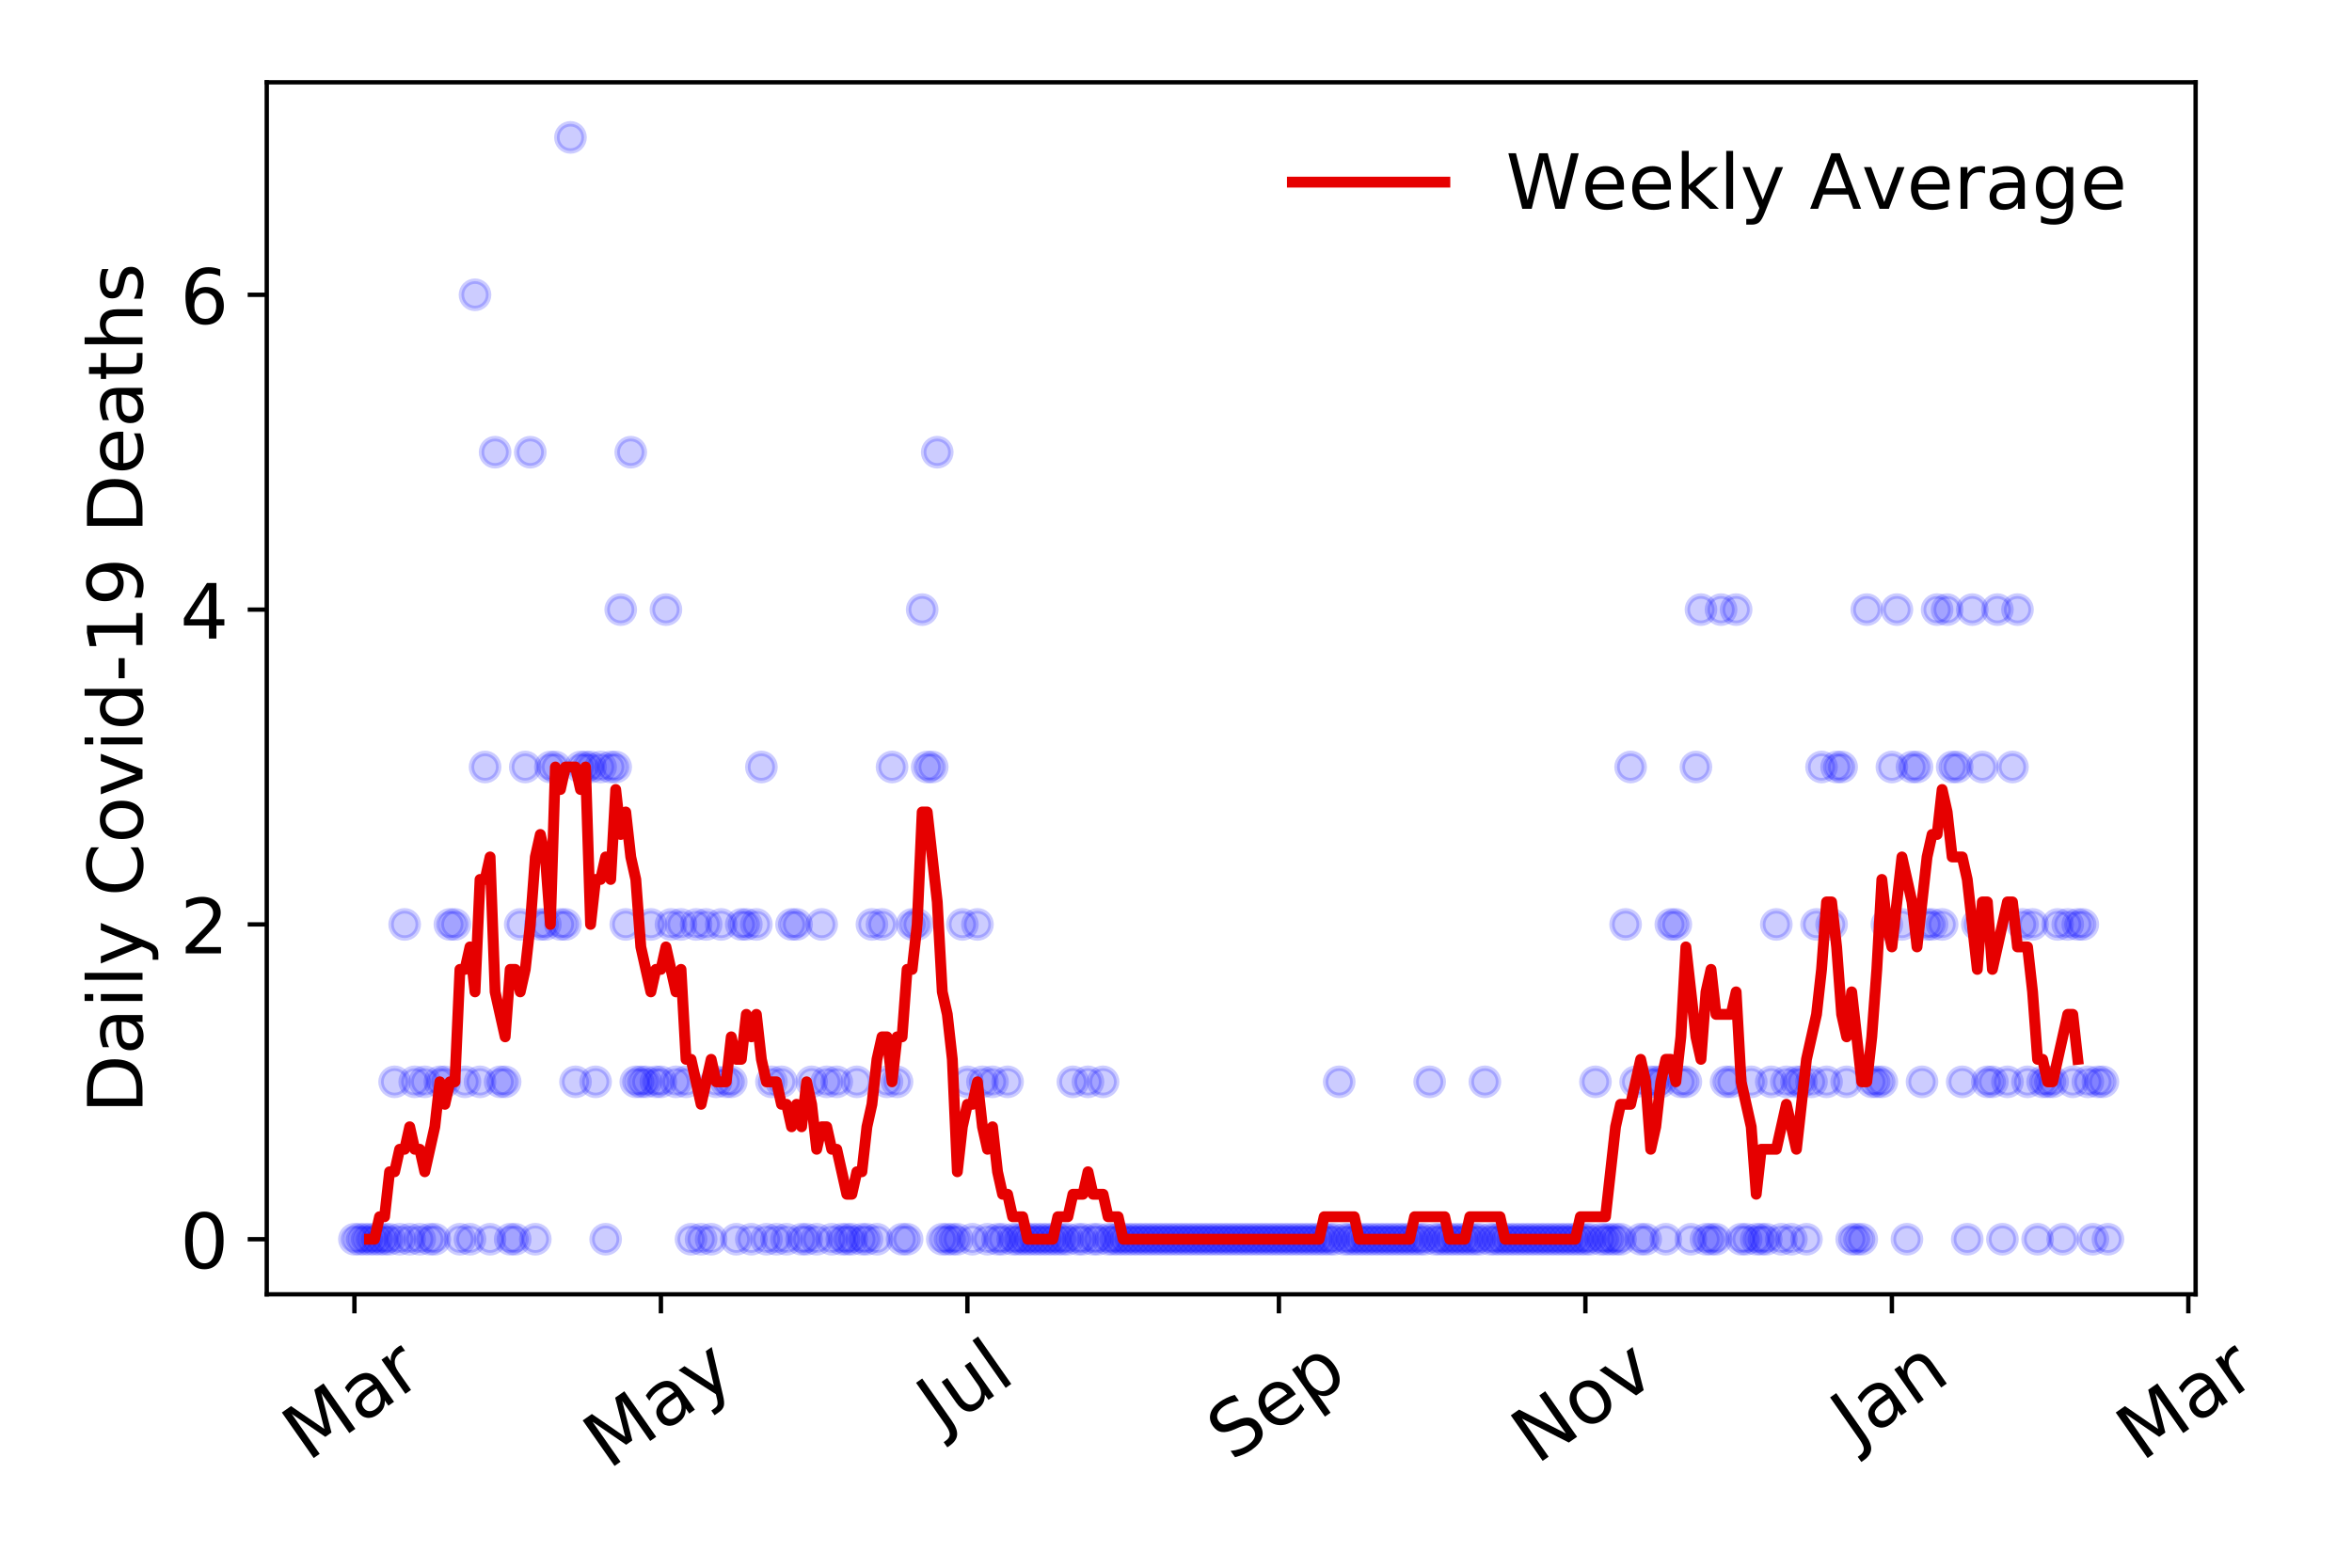 <?xml version="1.0" encoding="utf-8" standalone="no"?>
<!DOCTYPE svg PUBLIC "-//W3C//DTD SVG 1.1//EN"
  "http://www.w3.org/Graphics/SVG/1.1/DTD/svg11.dtd">
<!-- Created with matplotlib (https://matplotlib.org/) -->
<svg height="288pt" version="1.1" viewBox="0 0 432 288" width="432pt" xmlns="http://www.w3.org/2000/svg" xmlns:xlink="http://www.w3.org/1999/xlink">
 <defs>
  <style type="text/css">
*{stroke-linecap:butt;stroke-linejoin:round;}
  </style>
 </defs>
 <g id="figure_1">
  <g id="patch_1">
   <path d="M 0 288 
L 432 288 
L 432 0 
L 0 0 
z
" style="fill:#ffffff;"/>
  </g>
  <g id="axes_1">
   <g id="patch_2">
    <path d="M 48.995 237.778 
L 403.276 237.778 
L 403.276 15.12 
L 48.995 15.12 
z
" style="fill:#ffffff;"/>
   </g>
   <g id="matplotlib.axis_1">
    <g id="xtick_1">
     <g id="line2d_1">
      <defs>
       <path d="M 0 0 
L 0 3.5 
" id="m78f86fe7f5" style="stroke:#000000;stroke-width:0.8;"/>
      </defs>
      <g>
       <use style="stroke:#000000;stroke-width:0.8;" x="65.099" xlink:href="#m78f86fe7f5" y="237.778"/>
      </g>
     </g>
     <g id="text_1">
      <!-- Mar -->
      <defs>
       <path d="M 9.812 72.906 
L 24.516 72.906 
L 43.109 23.297 
L 61.812 72.906 
L 76.516 72.906 
L 76.516 0 
L 66.891 0 
L 66.891 64.016 
L 48.094 14.016 
L 38.188 14.016 
L 19.391 64.016 
L 19.391 0 
L 9.812 0 
z
" id="DejaVuSans-77"/>
       <path d="M 34.281 27.484 
Q 23.391 27.484 19.188 25 
Q 14.984 22.516 14.984 16.5 
Q 14.984 11.719 18.141 8.906 
Q 21.297 6.109 26.703 6.109 
Q 34.188 6.109 38.703 11.406 
Q 43.219 16.703 43.219 25.484 
L 43.219 27.484 
z
M 52.203 31.203 
L 52.203 0 
L 43.219 0 
L 43.219 8.297 
Q 40.141 3.328 35.547 0.953 
Q 30.953 -1.422 24.312 -1.422 
Q 15.922 -1.422 10.953 3.297 
Q 6 8.016 6 15.922 
Q 6 25.141 12.172 29.828 
Q 18.359 34.516 30.609 34.516 
L 43.219 34.516 
L 43.219 35.406 
Q 43.219 41.609 39.141 45 
Q 35.062 48.391 27.688 48.391 
Q 23 48.391 18.547 47.266 
Q 14.109 46.141 10.016 43.891 
L 10.016 52.203 
Q 14.938 54.109 19.578 55.047 
Q 24.219 56 28.609 56 
Q 40.484 56 46.344 49.844 
Q 52.203 43.703 52.203 31.203 
z
" id="DejaVuSans-97"/>
       <path d="M 41.109 46.297 
Q 39.594 47.172 37.812 47.578 
Q 36.031 48 33.891 48 
Q 26.266 48 22.188 43.047 
Q 18.109 38.094 18.109 28.812 
L 18.109 0 
L 9.078 0 
L 9.078 54.688 
L 18.109 54.688 
L 18.109 46.188 
Q 20.953 51.172 25.484 53.578 
Q 30.031 56 36.531 56 
Q 37.453 56 38.578 55.875 
Q 39.703 55.766 41.062 55.516 
z
" id="DejaVuSans-114"/>
      </defs>
      <g transform="translate(56.496 268.643)rotate(-35)scale(0.14 -0.14)">
       <use xlink:href="#DejaVuSans-77"/>
       <use x="86.279" xlink:href="#DejaVuSans-97"/>
       <use x="147.559" xlink:href="#DejaVuSans-114"/>
      </g>
     </g>
    </g>
    <g id="xtick_2">
     <g id="line2d_2">
      <g>
       <use style="stroke:#000000;stroke-width:0.8;" x="121.392" xlink:href="#m78f86fe7f5" y="237.778"/>
      </g>
     </g>
     <g id="text_2">
      <!-- May -->
      <defs>
       <path d="M 32.172 -5.078 
Q 28.375 -14.844 24.75 -17.812 
Q 21.141 -20.797 15.094 -20.797 
L 7.906 -20.797 
L 7.906 -13.281 
L 13.188 -13.281 
Q 16.891 -13.281 18.938 -11.516 
Q 21 -9.766 23.484 -3.219 
L 25.094 0.875 
L 2.984 54.688 
L 12.5 54.688 
L 29.594 11.922 
L 46.688 54.688 
L 56.203 54.688 
z
" id="DejaVuSans-121"/>
      </defs>
      <g transform="translate(111.753 270.094)rotate(-35)scale(0.14 -0.14)">
       <use xlink:href="#DejaVuSans-77"/>
       <use x="86.279" xlink:href="#DejaVuSans-97"/>
       <use x="147.559" xlink:href="#DejaVuSans-121"/>
      </g>
     </g>
    </g>
    <g id="xtick_3">
     <g id="line2d_3">
      <g>
       <use style="stroke:#000000;stroke-width:0.8;" x="177.686" xlink:href="#m78f86fe7f5" y="237.778"/>
      </g>
     </g>
     <g id="text_3">
      <!-- Jul -->
      <defs>
       <path d="M 9.812 72.906 
L 19.672 72.906 
L 19.672 5.078 
Q 19.672 -8.109 14.672 -14.062 
Q 9.672 -20.016 -1.422 -20.016 
L -5.172 -20.016 
L -5.172 -11.719 
L -2.094 -11.719 
Q 4.438 -11.719 7.125 -8.047 
Q 9.812 -4.391 9.812 5.078 
z
" id="DejaVuSans-74"/>
       <path d="M 8.5 21.578 
L 8.5 54.688 
L 17.484 54.688 
L 17.484 21.922 
Q 17.484 14.156 20.5 10.266 
Q 23.531 6.391 29.594 6.391 
Q 36.859 6.391 41.078 11.031 
Q 45.312 15.672 45.312 23.688 
L 45.312 54.688 
L 54.297 54.688 
L 54.297 0 
L 45.312 0 
L 45.312 8.406 
Q 42.047 3.422 37.719 1 
Q 33.406 -1.422 27.688 -1.422 
Q 18.266 -1.422 13.375 4.438 
Q 8.5 10.297 8.5 21.578 
z
M 31.109 56 
z
" id="DejaVuSans-117"/>
       <path d="M 9.422 75.984 
L 18.406 75.984 
L 18.406 0 
L 9.422 0 
z
" id="DejaVuSans-108"/>
      </defs>
      <g transform="translate(172.983 263.181)rotate(-35)scale(0.14 -0.14)">
       <use xlink:href="#DejaVuSans-74"/>
       <use x="29.492" xlink:href="#DejaVuSans-117"/>
       <use x="92.871" xlink:href="#DejaVuSans-108"/>
      </g>
     </g>
    </g>
    <g id="xtick_4">
     <g id="line2d_4">
      <g>
       <use style="stroke:#000000;stroke-width:0.8;" x="234.902" xlink:href="#m78f86fe7f5" y="237.778"/>
      </g>
     </g>
     <g id="text_4">
      <!-- Sep -->
      <defs>
       <path d="M 53.516 70.516 
L 53.516 60.891 
Q 47.906 63.578 42.922 64.891 
Q 37.938 66.219 33.297 66.219 
Q 25.25 66.219 20.875 63.094 
Q 16.5 59.969 16.5 54.203 
Q 16.5 49.359 19.406 46.891 
Q 22.312 44.438 30.422 42.922 
L 36.375 41.703 
Q 47.406 39.594 52.656 34.297 
Q 57.906 29 57.906 20.125 
Q 57.906 9.516 50.797 4.047 
Q 43.703 -1.422 29.984 -1.422 
Q 24.812 -1.422 18.969 -0.25 
Q 13.141 0.922 6.891 3.219 
L 6.891 13.375 
Q 12.891 10.016 18.656 8.297 
Q 24.422 6.594 29.984 6.594 
Q 38.422 6.594 43.016 9.906 
Q 47.609 13.234 47.609 19.391 
Q 47.609 24.75 44.312 27.781 
Q 41.016 30.812 33.5 32.328 
L 27.484 33.5 
Q 16.453 35.688 11.516 40.375 
Q 6.594 45.062 6.594 53.422 
Q 6.594 63.094 13.406 68.656 
Q 20.219 74.219 32.172 74.219 
Q 37.312 74.219 42.625 73.281 
Q 47.953 72.359 53.516 70.516 
z
" id="DejaVuSans-83"/>
       <path d="M 56.203 29.594 
L 56.203 25.203 
L 14.891 25.203 
Q 15.484 15.922 20.484 11.062 
Q 25.484 6.203 34.422 6.203 
Q 39.594 6.203 44.453 7.469 
Q 49.312 8.734 54.109 11.281 
L 54.109 2.781 
Q 49.266 0.734 44.188 -0.344 
Q 39.109 -1.422 33.891 -1.422 
Q 20.797 -1.422 13.156 6.188 
Q 5.516 13.812 5.516 26.812 
Q 5.516 40.234 12.766 48.109 
Q 20.016 56 32.328 56 
Q 43.359 56 49.781 48.891 
Q 56.203 41.797 56.203 29.594 
z
M 47.219 32.234 
Q 47.125 39.594 43.094 43.984 
Q 39.062 48.391 32.422 48.391 
Q 24.906 48.391 20.391 44.141 
Q 15.875 39.891 15.188 32.172 
z
" id="DejaVuSans-101"/>
       <path d="M 18.109 8.203 
L 18.109 -20.797 
L 9.078 -20.797 
L 9.078 54.688 
L 18.109 54.688 
L 18.109 46.391 
Q 20.953 51.266 25.266 53.625 
Q 29.594 56 35.594 56 
Q 45.562 56 51.781 48.094 
Q 58.016 40.188 58.016 27.297 
Q 58.016 14.406 51.781 6.484 
Q 45.562 -1.422 35.594 -1.422 
Q 29.594 -1.422 25.266 0.953 
Q 20.953 3.328 18.109 8.203 
z
M 48.688 27.297 
Q 48.688 37.203 44.609 42.844 
Q 40.531 48.484 33.406 48.484 
Q 26.266 48.484 22.188 42.844 
Q 18.109 37.203 18.109 27.297 
Q 18.109 17.391 22.188 11.75 
Q 26.266 6.109 33.406 6.109 
Q 40.531 6.109 44.609 11.75 
Q 48.688 17.391 48.688 27.297 
z
" id="DejaVuSans-112"/>
      </defs>
      <g transform="translate(226.31 268.629)rotate(-35)scale(0.14 -0.14)">
       <use xlink:href="#DejaVuSans-83"/>
       <use x="63.477" xlink:href="#DejaVuSans-101"/>
       <use x="125" xlink:href="#DejaVuSans-112"/>
      </g>
     </g>
    </g>
    <g id="xtick_5">
     <g id="line2d_5">
      <g>
       <use style="stroke:#000000;stroke-width:0.8;" x="291.196" xlink:href="#m78f86fe7f5" y="237.778"/>
      </g>
     </g>
     <g id="text_5">
      <!-- Nov -->
      <defs>
       <path d="M 9.812 72.906 
L 23.094 72.906 
L 55.422 11.922 
L 55.422 72.906 
L 64.984 72.906 
L 64.984 0 
L 51.703 0 
L 19.391 60.984 
L 19.391 0 
L 9.812 0 
z
" id="DejaVuSans-78"/>
       <path d="M 30.609 48.391 
Q 23.391 48.391 19.188 42.75 
Q 14.984 37.109 14.984 27.297 
Q 14.984 17.484 19.156 11.844 
Q 23.344 6.203 30.609 6.203 
Q 37.797 6.203 41.984 11.859 
Q 46.188 17.531 46.188 27.297 
Q 46.188 37.016 41.984 42.703 
Q 37.797 48.391 30.609 48.391 
z
M 30.609 56 
Q 42.328 56 49.016 48.375 
Q 55.719 40.766 55.719 27.297 
Q 55.719 13.875 49.016 6.219 
Q 42.328 -1.422 30.609 -1.422 
Q 18.844 -1.422 12.172 6.219 
Q 5.516 13.875 5.516 27.297 
Q 5.516 40.766 12.172 48.375 
Q 18.844 56 30.609 56 
z
" id="DejaVuSans-111"/>
       <path d="M 2.984 54.688 
L 12.5 54.688 
L 29.594 8.797 
L 46.688 54.688 
L 56.203 54.688 
L 35.688 0 
L 23.484 0 
z
" id="DejaVuSans-118"/>
      </defs>
      <g transform="translate(282.22 269.166)rotate(-35)scale(0.14 -0.14)">
       <use xlink:href="#DejaVuSans-78"/>
       <use x="74.805" xlink:href="#DejaVuSans-111"/>
       <use x="135.986" xlink:href="#DejaVuSans-118"/>
      </g>
     </g>
    </g>
    <g id="xtick_6">
     <g id="line2d_6">
      <g>
       <use style="stroke:#000000;stroke-width:0.8;" x="347.49" xlink:href="#m78f86fe7f5" y="237.778"/>
      </g>
     </g>
     <g id="text_6">
      <!-- Jan -->
      <defs>
       <path d="M 54.891 33.016 
L 54.891 0 
L 45.906 0 
L 45.906 32.719 
Q 45.906 40.484 42.875 44.328 
Q 39.844 48.188 33.797 48.188 
Q 26.516 48.188 22.312 43.547 
Q 18.109 38.922 18.109 30.906 
L 18.109 0 
L 9.078 0 
L 9.078 54.688 
L 18.109 54.688 
L 18.109 46.188 
Q 21.344 51.125 25.703 53.562 
Q 30.078 56 35.797 56 
Q 45.219 56 50.047 50.172 
Q 54.891 44.344 54.891 33.016 
z
" id="DejaVuSans-110"/>
      </defs>
      <g transform="translate(340.866 265.871)rotate(-35)scale(0.14 -0.14)">
       <use xlink:href="#DejaVuSans-74"/>
       <use x="29.492" xlink:href="#DejaVuSans-97"/>
       <use x="90.771" xlink:href="#DejaVuSans-110"/>
      </g>
     </g>
    </g>
    <g id="xtick_7">
     <g id="line2d_7">
      <g>
       <use style="stroke:#000000;stroke-width:0.8;" x="401.938" xlink:href="#m78f86fe7f5" y="237.778"/>
      </g>
     </g>
     <g id="text_7">
      <!-- Mar -->
      <g transform="translate(393.335 268.643)rotate(-35)scale(0.14 -0.14)">
       <use xlink:href="#DejaVuSans-77"/>
       <use x="86.279" xlink:href="#DejaVuSans-97"/>
       <use x="147.559" xlink:href="#DejaVuSans-114"/>
      </g>
     </g>
    </g>
   </g>
   <g id="matplotlib.axis_2">
    <g id="ytick_1">
     <g id="line2d_8">
      <defs>
       <path d="M 0 0 
L -3.5 0 
" id="me3d05bd1a4" style="stroke:#000000;stroke-width:0.8;"/>
      </defs>
      <g>
       <use style="stroke:#000000;stroke-width:0.8;" x="48.995" xlink:href="#me3d05bd1a4" y="227.657"/>
      </g>
     </g>
     <g id="text_8">
      <!-- 0 -->
      <defs>
       <path d="M 31.781 66.406 
Q 24.172 66.406 20.328 58.906 
Q 16.5 51.422 16.5 36.375 
Q 16.5 21.391 20.328 13.891 
Q 24.172 6.391 31.781 6.391 
Q 39.453 6.391 43.281 13.891 
Q 47.125 21.391 47.125 36.375 
Q 47.125 51.422 43.281 58.906 
Q 39.453 66.406 31.781 66.406 
z
M 31.781 74.219 
Q 44.047 74.219 50.516 64.516 
Q 56.984 54.828 56.984 36.375 
Q 56.984 17.969 50.516 8.266 
Q 44.047 -1.422 31.781 -1.422 
Q 19.531 -1.422 13.062 8.266 
Q 6.594 17.969 6.594 36.375 
Q 6.594 54.828 13.062 64.516 
Q 19.531 74.219 31.781 74.219 
z
" id="DejaVuSans-48"/>
      </defs>
      <g transform="translate(33.087 232.976)scale(0.14 -0.14)">
       <use xlink:href="#DejaVuSans-48"/>
      </g>
     </g>
    </g>
    <g id="ytick_2">
     <g id="line2d_9">
      <g>
       <use style="stroke:#000000;stroke-width:0.8;" x="48.995" xlink:href="#me3d05bd1a4" y="169.824"/>
      </g>
     </g>
     <g id="text_9">
      <!-- 2 -->
      <defs>
       <path d="M 19.188 8.297 
L 53.609 8.297 
L 53.609 0 
L 7.328 0 
L 7.328 8.297 
Q 12.938 14.109 22.625 23.891 
Q 32.328 33.688 34.812 36.531 
Q 39.547 41.844 41.422 45.531 
Q 43.312 49.219 43.312 52.781 
Q 43.312 58.594 39.234 62.25 
Q 35.156 65.922 28.609 65.922 
Q 23.969 65.922 18.812 64.312 
Q 13.672 62.703 7.812 59.422 
L 7.812 69.391 
Q 13.766 71.781 18.938 73 
Q 24.125 74.219 28.422 74.219 
Q 39.75 74.219 46.484 68.547 
Q 53.219 62.891 53.219 53.422 
Q 53.219 48.922 51.531 44.891 
Q 49.859 40.875 45.406 35.406 
Q 44.188 33.984 37.641 27.219 
Q 31.109 20.453 19.188 8.297 
z
" id="DejaVuSans-50"/>
      </defs>
      <g transform="translate(33.087 175.143)scale(0.14 -0.14)">
       <use xlink:href="#DejaVuSans-50"/>
      </g>
     </g>
    </g>
    <g id="ytick_3">
     <g id="line2d_10">
      <g>
       <use style="stroke:#000000;stroke-width:0.8;" x="48.995" xlink:href="#me3d05bd1a4" y="111.991"/>
      </g>
     </g>
     <g id="text_10">
      <!-- 4 -->
      <defs>
       <path d="M 37.797 64.312 
L 12.891 25.391 
L 37.797 25.391 
z
M 35.203 72.906 
L 47.609 72.906 
L 47.609 25.391 
L 58.016 25.391 
L 58.016 17.188 
L 47.609 17.188 
L 47.609 0 
L 37.797 0 
L 37.797 17.188 
L 4.891 17.188 
L 4.891 26.703 
z
" id="DejaVuSans-52"/>
      </defs>
      <g transform="translate(33.087 117.31)scale(0.14 -0.14)">
       <use xlink:href="#DejaVuSans-52"/>
      </g>
     </g>
    </g>
    <g id="ytick_4">
     <g id="line2d_11">
      <g>
       <use style="stroke:#000000;stroke-width:0.8;" x="48.995" xlink:href="#me3d05bd1a4" y="54.157"/>
      </g>
     </g>
     <g id="text_11">
      <!-- 6 -->
      <defs>
       <path d="M 33.016 40.375 
Q 26.375 40.375 22.484 35.828 
Q 18.609 31.297 18.609 23.391 
Q 18.609 15.531 22.484 10.953 
Q 26.375 6.391 33.016 6.391 
Q 39.656 6.391 43.531 10.953 
Q 47.406 15.531 47.406 23.391 
Q 47.406 31.297 43.531 35.828 
Q 39.656 40.375 33.016 40.375 
z
M 52.594 71.297 
L 52.594 62.312 
Q 48.875 64.062 45.094 64.984 
Q 41.312 65.922 37.594 65.922 
Q 27.828 65.922 22.672 59.328 
Q 17.531 52.734 16.797 39.406 
Q 19.672 43.656 24.016 45.922 
Q 28.375 48.188 33.594 48.188 
Q 44.578 48.188 50.953 41.516 
Q 57.328 34.859 57.328 23.391 
Q 57.328 12.156 50.688 5.359 
Q 44.047 -1.422 33.016 -1.422 
Q 20.359 -1.422 13.672 8.266 
Q 6.984 17.969 6.984 36.375 
Q 6.984 53.656 15.188 63.938 
Q 23.391 74.219 37.203 74.219 
Q 40.922 74.219 44.703 73.484 
Q 48.484 72.75 52.594 71.297 
z
" id="DejaVuSans-54"/>
      </defs>
      <g transform="translate(33.087 59.476)scale(0.14 -0.14)">
       <use xlink:href="#DejaVuSans-54"/>
      </g>
     </g>
    </g>
    <g id="text_12">
     <!-- Daily Covid-19 Deaths -->
     <defs>
      <path d="M 19.672 64.797 
L 19.672 8.109 
L 31.594 8.109 
Q 46.688 8.109 53.688 14.938 
Q 60.688 21.781 60.688 36.531 
Q 60.688 51.172 53.688 57.984 
Q 46.688 64.797 31.594 64.797 
z
M 9.812 72.906 
L 30.078 72.906 
Q 51.266 72.906 61.172 64.094 
Q 71.094 55.281 71.094 36.531 
Q 71.094 17.672 61.125 8.828 
Q 51.172 0 30.078 0 
L 9.812 0 
z
" id="DejaVuSans-68"/>
      <path d="M 9.422 54.688 
L 18.406 54.688 
L 18.406 0 
L 9.422 0 
z
M 9.422 75.984 
L 18.406 75.984 
L 18.406 64.594 
L 9.422 64.594 
z
" id="DejaVuSans-105"/>
      <path id="DejaVuSans-32"/>
      <path d="M 64.406 67.281 
L 64.406 56.891 
Q 59.422 61.531 53.781 63.812 
Q 48.141 66.109 41.797 66.109 
Q 29.297 66.109 22.656 58.469 
Q 16.016 50.828 16.016 36.375 
Q 16.016 21.969 22.656 14.328 
Q 29.297 6.688 41.797 6.688 
Q 48.141 6.688 53.781 8.984 
Q 59.422 11.281 64.406 15.922 
L 64.406 5.609 
Q 59.234 2.094 53.438 0.328 
Q 47.656 -1.422 41.219 -1.422 
Q 24.656 -1.422 15.125 8.703 
Q 5.609 18.844 5.609 36.375 
Q 5.609 53.953 15.125 64.078 
Q 24.656 74.219 41.219 74.219 
Q 47.75 74.219 53.531 72.484 
Q 59.328 70.75 64.406 67.281 
z
" id="DejaVuSans-67"/>
      <path d="M 45.406 46.391 
L 45.406 75.984 
L 54.391 75.984 
L 54.391 0 
L 45.406 0 
L 45.406 8.203 
Q 42.578 3.328 38.25 0.953 
Q 33.938 -1.422 27.875 -1.422 
Q 17.969 -1.422 11.734 6.484 
Q 5.516 14.406 5.516 27.297 
Q 5.516 40.188 11.734 48.094 
Q 17.969 56 27.875 56 
Q 33.938 56 38.25 53.625 
Q 42.578 51.266 45.406 46.391 
z
M 14.797 27.297 
Q 14.797 17.391 18.875 11.75 
Q 22.953 6.109 30.078 6.109 
Q 37.203 6.109 41.297 11.75 
Q 45.406 17.391 45.406 27.297 
Q 45.406 37.203 41.297 42.844 
Q 37.203 48.484 30.078 48.484 
Q 22.953 48.484 18.875 42.844 
Q 14.797 37.203 14.797 27.297 
z
" id="DejaVuSans-100"/>
      <path d="M 4.891 31.391 
L 31.203 31.391 
L 31.203 23.391 
L 4.891 23.391 
z
" id="DejaVuSans-45"/>
      <path d="M 12.406 8.297 
L 28.516 8.297 
L 28.516 63.922 
L 10.984 60.406 
L 10.984 69.391 
L 28.422 72.906 
L 38.281 72.906 
L 38.281 8.297 
L 54.391 8.297 
L 54.391 0 
L 12.406 0 
z
" id="DejaVuSans-49"/>
      <path d="M 10.984 1.516 
L 10.984 10.5 
Q 14.703 8.734 18.5 7.812 
Q 22.312 6.891 25.984 6.891 
Q 35.75 6.891 40.891 13.453 
Q 46.047 20.016 46.781 33.406 
Q 43.953 29.203 39.594 26.953 
Q 35.25 24.703 29.984 24.703 
Q 19.047 24.703 12.672 31.312 
Q 6.297 37.938 6.297 49.422 
Q 6.297 60.641 12.938 67.422 
Q 19.578 74.219 30.609 74.219 
Q 43.266 74.219 49.922 64.516 
Q 56.594 54.828 56.594 36.375 
Q 56.594 19.141 48.406 8.859 
Q 40.234 -1.422 26.422 -1.422 
Q 22.703 -1.422 18.891 -0.688 
Q 15.094 0.047 10.984 1.516 
z
M 30.609 32.422 
Q 37.25 32.422 41.125 36.953 
Q 45.016 41.5 45.016 49.422 
Q 45.016 57.281 41.125 61.844 
Q 37.25 66.406 30.609 66.406 
Q 23.969 66.406 20.094 61.844 
Q 16.219 57.281 16.219 49.422 
Q 16.219 41.5 20.094 36.953 
Q 23.969 32.422 30.609 32.422 
z
" id="DejaVuSans-57"/>
      <path d="M 18.312 70.219 
L 18.312 54.688 
L 36.812 54.688 
L 36.812 47.703 
L 18.312 47.703 
L 18.312 18.016 
Q 18.312 11.328 20.141 9.422 
Q 21.969 7.516 27.594 7.516 
L 36.812 7.516 
L 36.812 0 
L 27.594 0 
Q 17.188 0 13.234 3.875 
Q 9.281 7.766 9.281 18.016 
L 9.281 47.703 
L 2.688 47.703 
L 2.688 54.688 
L 9.281 54.688 
L 9.281 70.219 
z
" id="DejaVuSans-116"/>
      <path d="M 54.891 33.016 
L 54.891 0 
L 45.906 0 
L 45.906 32.719 
Q 45.906 40.484 42.875 44.328 
Q 39.844 48.188 33.797 48.188 
Q 26.516 48.188 22.312 43.547 
Q 18.109 38.922 18.109 30.906 
L 18.109 0 
L 9.078 0 
L 9.078 75.984 
L 18.109 75.984 
L 18.109 46.188 
Q 21.344 51.125 25.703 53.562 
Q 30.078 56 35.797 56 
Q 45.219 56 50.047 50.172 
Q 54.891 44.344 54.891 33.016 
z
" id="DejaVuSans-104"/>
      <path d="M 44.281 53.078 
L 44.281 44.578 
Q 40.484 46.531 36.375 47.5 
Q 32.281 48.484 27.875 48.484 
Q 21.188 48.484 17.844 46.438 
Q 14.5 44.391 14.5 40.281 
Q 14.5 37.156 16.891 35.375 
Q 19.281 33.594 26.516 31.984 
L 29.594 31.297 
Q 39.156 29.25 43.188 25.516 
Q 47.219 21.781 47.219 15.094 
Q 47.219 7.469 41.188 3.016 
Q 35.156 -1.422 24.609 -1.422 
Q 20.219 -1.422 15.453 -0.562 
Q 10.688 0.297 5.422 2 
L 5.422 11.281 
Q 10.406 8.688 15.234 7.391 
Q 20.062 6.109 24.812 6.109 
Q 31.156 6.109 34.562 8.281 
Q 37.984 10.453 37.984 14.406 
Q 37.984 18.062 35.516 20.016 
Q 33.062 21.969 24.703 23.781 
L 21.578 24.516 
Q 13.234 26.266 9.516 29.906 
Q 5.812 33.547 5.812 39.891 
Q 5.812 47.609 11.281 51.797 
Q 16.75 56 26.812 56 
Q 31.781 56 36.172 55.266 
Q 40.578 54.547 44.281 53.078 
z
" id="DejaVuSans-115"/>
     </defs>
     <g transform="translate(26.176 204.56)rotate(-90)scale(0.14 -0.14)">
      <use xlink:href="#DejaVuSans-68"/>
      <use x="77.002" xlink:href="#DejaVuSans-97"/>
      <use x="138.281" xlink:href="#DejaVuSans-105"/>
      <use x="166.064" xlink:href="#DejaVuSans-108"/>
      <use x="193.848" xlink:href="#DejaVuSans-121"/>
      <use x="253.027" xlink:href="#DejaVuSans-32"/>
      <use x="284.814" xlink:href="#DejaVuSans-67"/>
      <use x="354.639" xlink:href="#DejaVuSans-111"/>
      <use x="415.82" xlink:href="#DejaVuSans-118"/>
      <use x="475" xlink:href="#DejaVuSans-105"/>
      <use x="502.783" xlink:href="#DejaVuSans-100"/>
      <use x="566.26" xlink:href="#DejaVuSans-45"/>
      <use x="602.344" xlink:href="#DejaVuSans-49"/>
      <use x="665.967" xlink:href="#DejaVuSans-57"/>
      <use x="729.59" xlink:href="#DejaVuSans-32"/>
      <use x="761.377" xlink:href="#DejaVuSans-68"/>
      <use x="838.379" xlink:href="#DejaVuSans-101"/>
      <use x="899.902" xlink:href="#DejaVuSans-97"/>
      <use x="961.182" xlink:href="#DejaVuSans-116"/>
      <use x="1000.391" xlink:href="#DejaVuSans-104"/>
      <use x="1063.77" xlink:href="#DejaVuSans-115"/>
     </g>
    </g>
   </g>
   <g id="line2d_12">
    <defs>
     <path d="M 0 2.5 
C 0.663 2.5 1.299 2.237 1.768 1.768 
C 2.237 1.299 2.5 0.663 2.5 0 
C 2.5 -0.663 2.237 -1.299 1.768 -1.768 
C 1.299 -2.237 0.663 -2.5 0 -2.5 
C -0.663 -2.5 -1.299 -2.237 -1.768 -1.768 
C -2.237 -1.299 -2.5 -0.663 -2.5 0 
C -2.5 0.663 -2.237 1.299 -1.768 1.768 
C -1.299 2.237 -0.663 2.5 0 2.5 
z
" id="mcb4607252d" style="stroke:#0000ff;stroke-opacity:0.2;"/>
    </defs>
    <g clip-path="url(#p847d47548f)">
     <use style="fill:#0000ff;fill-opacity:0.2;stroke:#0000ff;stroke-opacity:0.2;" x="65.099" xlink:href="#mcb4607252d" y="227.657"/>
     <use style="fill:#0000ff;fill-opacity:0.2;stroke:#0000ff;stroke-opacity:0.2;" x="66.022" xlink:href="#mcb4607252d" y="227.657"/>
     <use style="fill:#0000ff;fill-opacity:0.2;stroke:#0000ff;stroke-opacity:0.2;" x="66.944" xlink:href="#mcb4607252d" y="227.657"/>
     <use style="fill:#0000ff;fill-opacity:0.2;stroke:#0000ff;stroke-opacity:0.2;" x="67.867" xlink:href="#mcb4607252d" y="227.657"/>
     <use style="fill:#0000ff;fill-opacity:0.2;stroke:#0000ff;stroke-opacity:0.2;" x="68.79" xlink:href="#mcb4607252d" y="227.657"/>
     <use style="fill:#0000ff;fill-opacity:0.2;stroke:#0000ff;stroke-opacity:0.2;" x="69.713" xlink:href="#mcb4607252d" y="227.657"/>
     <use style="fill:#0000ff;fill-opacity:0.2;stroke:#0000ff;stroke-opacity:0.2;" x="70.636" xlink:href="#mcb4607252d" y="227.657"/>
     <use style="fill:#0000ff;fill-opacity:0.2;stroke:#0000ff;stroke-opacity:0.2;" x="71.559" xlink:href="#mcb4607252d" y="227.657"/>
     <use style="fill:#0000ff;fill-opacity:0.2;stroke:#0000ff;stroke-opacity:0.2;" x="72.481" xlink:href="#mcb4607252d" y="198.741"/>
     <use style="fill:#0000ff;fill-opacity:0.2;stroke:#0000ff;stroke-opacity:0.2;" x="73.404" xlink:href="#mcb4607252d" y="227.657"/>
     <use style="fill:#0000ff;fill-opacity:0.2;stroke:#0000ff;stroke-opacity:0.2;" x="74.327" xlink:href="#mcb4607252d" y="169.824"/>
     <use style="fill:#0000ff;fill-opacity:0.2;stroke:#0000ff;stroke-opacity:0.2;" x="75.25" xlink:href="#mcb4607252d" y="227.657"/>
     <use style="fill:#0000ff;fill-opacity:0.2;stroke:#0000ff;stroke-opacity:0.2;" x="76.173" xlink:href="#mcb4607252d" y="198.741"/>
     <use style="fill:#0000ff;fill-opacity:0.2;stroke:#0000ff;stroke-opacity:0.2;" x="77.096" xlink:href="#mcb4607252d" y="227.657"/>
     <use style="fill:#0000ff;fill-opacity:0.2;stroke:#0000ff;stroke-opacity:0.2;" x="78.019" xlink:href="#mcb4607252d" y="198.741"/>
     <use style="fill:#0000ff;fill-opacity:0.2;stroke:#0000ff;stroke-opacity:0.2;" x="78.941" xlink:href="#mcb4607252d" y="227.657"/>
     <use style="fill:#0000ff;fill-opacity:0.2;stroke:#0000ff;stroke-opacity:0.2;" x="79.864" xlink:href="#mcb4607252d" y="227.657"/>
     <use style="fill:#0000ff;fill-opacity:0.2;stroke:#0000ff;stroke-opacity:0.2;" x="80.787" xlink:href="#mcb4607252d" y="198.741"/>
     <use style="fill:#0000ff;fill-opacity:0.2;stroke:#0000ff;stroke-opacity:0.2;" x="81.71" xlink:href="#mcb4607252d" y="198.741"/>
     <use style="fill:#0000ff;fill-opacity:0.2;stroke:#0000ff;stroke-opacity:0.2;" x="82.633" xlink:href="#mcb4607252d" y="169.824"/>
     <use style="fill:#0000ff;fill-opacity:0.2;stroke:#0000ff;stroke-opacity:0.2;" x="83.556" xlink:href="#mcb4607252d" y="169.824"/>
     <use style="fill:#0000ff;fill-opacity:0.2;stroke:#0000ff;stroke-opacity:0.2;" x="84.478" xlink:href="#mcb4607252d" y="227.657"/>
     <use style="fill:#0000ff;fill-opacity:0.2;stroke:#0000ff;stroke-opacity:0.2;" x="85.401" xlink:href="#mcb4607252d" y="198.741"/>
     <use style="fill:#0000ff;fill-opacity:0.2;stroke:#0000ff;stroke-opacity:0.2;" x="86.324" xlink:href="#mcb4607252d" y="227.657"/>
     <use style="fill:#0000ff;fill-opacity:0.2;stroke:#0000ff;stroke-opacity:0.2;" x="87.247" xlink:href="#mcb4607252d" y="54.157"/>
     <use style="fill:#0000ff;fill-opacity:0.2;stroke:#0000ff;stroke-opacity:0.2;" x="88.17" xlink:href="#mcb4607252d" y="198.741"/>
     <use style="fill:#0000ff;fill-opacity:0.2;stroke:#0000ff;stroke-opacity:0.2;" x="89.093" xlink:href="#mcb4607252d" y="140.907"/>
     <use style="fill:#0000ff;fill-opacity:0.2;stroke:#0000ff;stroke-opacity:0.2;" x="90.016" xlink:href="#mcb4607252d" y="227.657"/>
     <use style="fill:#0000ff;fill-opacity:0.2;stroke:#0000ff;stroke-opacity:0.2;" x="90.938" xlink:href="#mcb4607252d" y="83.074"/>
     <use style="fill:#0000ff;fill-opacity:0.2;stroke:#0000ff;stroke-opacity:0.2;" x="91.861" xlink:href="#mcb4607252d" y="198.741"/>
     <use style="fill:#0000ff;fill-opacity:0.2;stroke:#0000ff;stroke-opacity:0.2;" x="92.784" xlink:href="#mcb4607252d" y="198.741"/>
     <use style="fill:#0000ff;fill-opacity:0.2;stroke:#0000ff;stroke-opacity:0.2;" x="93.707" xlink:href="#mcb4607252d" y="227.657"/>
     <use style="fill:#0000ff;fill-opacity:0.2;stroke:#0000ff;stroke-opacity:0.2;" x="94.63" xlink:href="#mcb4607252d" y="227.657"/>
     <use style="fill:#0000ff;fill-opacity:0.2;stroke:#0000ff;stroke-opacity:0.2;" x="95.553" xlink:href="#mcb4607252d" y="169.824"/>
     <use style="fill:#0000ff;fill-opacity:0.2;stroke:#0000ff;stroke-opacity:0.2;" x="96.475" xlink:href="#mcb4607252d" y="140.907"/>
     <use style="fill:#0000ff;fill-opacity:0.2;stroke:#0000ff;stroke-opacity:0.2;" x="97.398" xlink:href="#mcb4607252d" y="83.074"/>
     <use style="fill:#0000ff;fill-opacity:0.2;stroke:#0000ff;stroke-opacity:0.2;" x="98.321" xlink:href="#mcb4607252d" y="227.657"/>
     <use style="fill:#0000ff;fill-opacity:0.2;stroke:#0000ff;stroke-opacity:0.2;" x="99.244" xlink:href="#mcb4607252d" y="169.824"/>
     <use style="fill:#0000ff;fill-opacity:0.2;stroke:#0000ff;stroke-opacity:0.2;" x="100.167" xlink:href="#mcb4607252d" y="169.824"/>
     <use style="fill:#0000ff;fill-opacity:0.2;stroke:#0000ff;stroke-opacity:0.2;" x="101.09" xlink:href="#mcb4607252d" y="140.907"/>
     <use style="fill:#0000ff;fill-opacity:0.2;stroke:#0000ff;stroke-opacity:0.2;" x="102.013" xlink:href="#mcb4607252d" y="140.907"/>
     <use style="fill:#0000ff;fill-opacity:0.2;stroke:#0000ff;stroke-opacity:0.2;" x="102.935" xlink:href="#mcb4607252d" y="169.824"/>
     <use style="fill:#0000ff;fill-opacity:0.2;stroke:#0000ff;stroke-opacity:0.2;" x="103.858" xlink:href="#mcb4607252d" y="169.824"/>
     <use style="fill:#0000ff;fill-opacity:0.2;stroke:#0000ff;stroke-opacity:0.2;" x="104.781" xlink:href="#mcb4607252d" y="25.241"/>
     <use style="fill:#0000ff;fill-opacity:0.2;stroke:#0000ff;stroke-opacity:0.2;" x="105.704" xlink:href="#mcb4607252d" y="198.741"/>
     <use style="fill:#0000ff;fill-opacity:0.2;stroke:#0000ff;stroke-opacity:0.2;" x="106.627" xlink:href="#mcb4607252d" y="140.907"/>
     <use style="fill:#0000ff;fill-opacity:0.2;stroke:#0000ff;stroke-opacity:0.2;" x="107.55" xlink:href="#mcb4607252d" y="140.907"/>
     <use style="fill:#0000ff;fill-opacity:0.2;stroke:#0000ff;stroke-opacity:0.2;" x="108.472" xlink:href="#mcb4607252d" y="140.907"/>
     <use style="fill:#0000ff;fill-opacity:0.2;stroke:#0000ff;stroke-opacity:0.2;" x="109.395" xlink:href="#mcb4607252d" y="198.741"/>
     <use style="fill:#0000ff;fill-opacity:0.2;stroke:#0000ff;stroke-opacity:0.2;" x="110.318" xlink:href="#mcb4607252d" y="140.907"/>
     <use style="fill:#0000ff;fill-opacity:0.2;stroke:#0000ff;stroke-opacity:0.2;" x="111.241" xlink:href="#mcb4607252d" y="227.657"/>
     <use style="fill:#0000ff;fill-opacity:0.2;stroke:#0000ff;stroke-opacity:0.2;" x="112.164" xlink:href="#mcb4607252d" y="140.907"/>
     <use style="fill:#0000ff;fill-opacity:0.2;stroke:#0000ff;stroke-opacity:0.2;" x="113.087" xlink:href="#mcb4607252d" y="140.907"/>
     <use style="fill:#0000ff;fill-opacity:0.2;stroke:#0000ff;stroke-opacity:0.2;" x="114.01" xlink:href="#mcb4607252d" y="111.991"/>
     <use style="fill:#0000ff;fill-opacity:0.2;stroke:#0000ff;stroke-opacity:0.2;" x="114.932" xlink:href="#mcb4607252d" y="169.824"/>
     <use style="fill:#0000ff;fill-opacity:0.2;stroke:#0000ff;stroke-opacity:0.2;" x="115.855" xlink:href="#mcb4607252d" y="83.074"/>
     <use style="fill:#0000ff;fill-opacity:0.2;stroke:#0000ff;stroke-opacity:0.2;" x="116.778" xlink:href="#mcb4607252d" y="198.741"/>
     <use style="fill:#0000ff;fill-opacity:0.2;stroke:#0000ff;stroke-opacity:0.2;" x="117.701" xlink:href="#mcb4607252d" y="198.741"/>
     <use style="fill:#0000ff;fill-opacity:0.2;stroke:#0000ff;stroke-opacity:0.2;" x="118.624" xlink:href="#mcb4607252d" y="198.741"/>
     <use style="fill:#0000ff;fill-opacity:0.2;stroke:#0000ff;stroke-opacity:0.2;" x="119.547" xlink:href="#mcb4607252d" y="169.824"/>
     <use style="fill:#0000ff;fill-opacity:0.2;stroke:#0000ff;stroke-opacity:0.2;" x="120.469" xlink:href="#mcb4607252d" y="198.741"/>
     <use style="fill:#0000ff;fill-opacity:0.2;stroke:#0000ff;stroke-opacity:0.2;" x="121.392" xlink:href="#mcb4607252d" y="198.741"/>
     <use style="fill:#0000ff;fill-opacity:0.2;stroke:#0000ff;stroke-opacity:0.2;" x="122.315" xlink:href="#mcb4607252d" y="111.991"/>
     <use style="fill:#0000ff;fill-opacity:0.2;stroke:#0000ff;stroke-opacity:0.2;" x="123.238" xlink:href="#mcb4607252d" y="169.824"/>
     <use style="fill:#0000ff;fill-opacity:0.2;stroke:#0000ff;stroke-opacity:0.2;" x="124.161" xlink:href="#mcb4607252d" y="198.741"/>
     <use style="fill:#0000ff;fill-opacity:0.2;stroke:#0000ff;stroke-opacity:0.2;" x="125.084" xlink:href="#mcb4607252d" y="169.824"/>
     <use style="fill:#0000ff;fill-opacity:0.2;stroke:#0000ff;stroke-opacity:0.2;" x="126.007" xlink:href="#mcb4607252d" y="198.741"/>
     <use style="fill:#0000ff;fill-opacity:0.2;stroke:#0000ff;stroke-opacity:0.2;" x="126.929" xlink:href="#mcb4607252d" y="227.657"/>
     <use style="fill:#0000ff;fill-opacity:0.2;stroke:#0000ff;stroke-opacity:0.2;" x="127.852" xlink:href="#mcb4607252d" y="169.824"/>
     <use style="fill:#0000ff;fill-opacity:0.2;stroke:#0000ff;stroke-opacity:0.2;" x="128.775" xlink:href="#mcb4607252d" y="227.657"/>
     <use style="fill:#0000ff;fill-opacity:0.2;stroke:#0000ff;stroke-opacity:0.2;" x="129.698" xlink:href="#mcb4607252d" y="169.824"/>
     <use style="fill:#0000ff;fill-opacity:0.2;stroke:#0000ff;stroke-opacity:0.2;" x="130.621" xlink:href="#mcb4607252d" y="227.657"/>
     <use style="fill:#0000ff;fill-opacity:0.2;stroke:#0000ff;stroke-opacity:0.2;" x="131.544" xlink:href="#mcb4607252d" y="198.741"/>
     <use style="fill:#0000ff;fill-opacity:0.2;stroke:#0000ff;stroke-opacity:0.2;" x="132.466" xlink:href="#mcb4607252d" y="169.824"/>
     <use style="fill:#0000ff;fill-opacity:0.2;stroke:#0000ff;stroke-opacity:0.2;" x="133.389" xlink:href="#mcb4607252d" y="198.741"/>
     <use style="fill:#0000ff;fill-opacity:0.2;stroke:#0000ff;stroke-opacity:0.2;" x="134.312" xlink:href="#mcb4607252d" y="198.741"/>
     <use style="fill:#0000ff;fill-opacity:0.2;stroke:#0000ff;stroke-opacity:0.2;" x="135.235" xlink:href="#mcb4607252d" y="227.657"/>
     <use style="fill:#0000ff;fill-opacity:0.2;stroke:#0000ff;stroke-opacity:0.2;" x="136.158" xlink:href="#mcb4607252d" y="169.824"/>
     <use style="fill:#0000ff;fill-opacity:0.2;stroke:#0000ff;stroke-opacity:0.2;" x="137.081" xlink:href="#mcb4607252d" y="169.824"/>
     <use style="fill:#0000ff;fill-opacity:0.2;stroke:#0000ff;stroke-opacity:0.2;" x="138.004" xlink:href="#mcb4607252d" y="227.657"/>
     <use style="fill:#0000ff;fill-opacity:0.2;stroke:#0000ff;stroke-opacity:0.2;" x="138.926" xlink:href="#mcb4607252d" y="169.824"/>
     <use style="fill:#0000ff;fill-opacity:0.2;stroke:#0000ff;stroke-opacity:0.2;" x="139.849" xlink:href="#mcb4607252d" y="140.907"/>
     <use style="fill:#0000ff;fill-opacity:0.2;stroke:#0000ff;stroke-opacity:0.2;" x="140.772" xlink:href="#mcb4607252d" y="227.657"/>
     <use style="fill:#0000ff;fill-opacity:0.2;stroke:#0000ff;stroke-opacity:0.2;" x="141.695" xlink:href="#mcb4607252d" y="198.741"/>
     <use style="fill:#0000ff;fill-opacity:0.2;stroke:#0000ff;stroke-opacity:0.2;" x="142.618" xlink:href="#mcb4607252d" y="227.657"/>
     <use style="fill:#0000ff;fill-opacity:0.2;stroke:#0000ff;stroke-opacity:0.2;" x="143.541" xlink:href="#mcb4607252d" y="198.741"/>
     <use style="fill:#0000ff;fill-opacity:0.2;stroke:#0000ff;stroke-opacity:0.2;" x="144.463" xlink:href="#mcb4607252d" y="227.657"/>
     <use style="fill:#0000ff;fill-opacity:0.2;stroke:#0000ff;stroke-opacity:0.2;" x="145.386" xlink:href="#mcb4607252d" y="169.824"/>
     <use style="fill:#0000ff;fill-opacity:0.2;stroke:#0000ff;stroke-opacity:0.2;" x="146.309" xlink:href="#mcb4607252d" y="169.824"/>
     <use style="fill:#0000ff;fill-opacity:0.2;stroke:#0000ff;stroke-opacity:0.2;" x="147.232" xlink:href="#mcb4607252d" y="227.657"/>
     <use style="fill:#0000ff;fill-opacity:0.2;stroke:#0000ff;stroke-opacity:0.2;" x="148.155" xlink:href="#mcb4607252d" y="227.657"/>
     <use style="fill:#0000ff;fill-opacity:0.2;stroke:#0000ff;stroke-opacity:0.2;" x="149.078" xlink:href="#mcb4607252d" y="198.741"/>
     <use style="fill:#0000ff;fill-opacity:0.2;stroke:#0000ff;stroke-opacity:0.2;" x="150.001" xlink:href="#mcb4607252d" y="227.657"/>
     <use style="fill:#0000ff;fill-opacity:0.2;stroke:#0000ff;stroke-opacity:0.2;" x="150.923" xlink:href="#mcb4607252d" y="169.824"/>
     <use style="fill:#0000ff;fill-opacity:0.2;stroke:#0000ff;stroke-opacity:0.2;" x="151.846" xlink:href="#mcb4607252d" y="198.741"/>
     <use style="fill:#0000ff;fill-opacity:0.2;stroke:#0000ff;stroke-opacity:0.2;" x="152.769" xlink:href="#mcb4607252d" y="227.657"/>
     <use style="fill:#0000ff;fill-opacity:0.2;stroke:#0000ff;stroke-opacity:0.2;" x="153.692" xlink:href="#mcb4607252d" y="198.741"/>
     <use style="fill:#0000ff;fill-opacity:0.2;stroke:#0000ff;stroke-opacity:0.2;" x="154.615" xlink:href="#mcb4607252d" y="227.657"/>
     <use style="fill:#0000ff;fill-opacity:0.2;stroke:#0000ff;stroke-opacity:0.2;" x="155.538" xlink:href="#mcb4607252d" y="227.657"/>
     <use style="fill:#0000ff;fill-opacity:0.2;stroke:#0000ff;stroke-opacity:0.2;" x="156.46" xlink:href="#mcb4607252d" y="227.657"/>
     <use style="fill:#0000ff;fill-opacity:0.2;stroke:#0000ff;stroke-opacity:0.2;" x="157.383" xlink:href="#mcb4607252d" y="198.741"/>
     <use style="fill:#0000ff;fill-opacity:0.2;stroke:#0000ff;stroke-opacity:0.2;" x="158.306" xlink:href="#mcb4607252d" y="227.657"/>
     <use style="fill:#0000ff;fill-opacity:0.2;stroke:#0000ff;stroke-opacity:0.2;" x="159.229" xlink:href="#mcb4607252d" y="227.657"/>
     <use style="fill:#0000ff;fill-opacity:0.2;stroke:#0000ff;stroke-opacity:0.2;" x="160.152" xlink:href="#mcb4607252d" y="169.824"/>
     <use style="fill:#0000ff;fill-opacity:0.2;stroke:#0000ff;stroke-opacity:0.2;" x="161.075" xlink:href="#mcb4607252d" y="227.657"/>
     <use style="fill:#0000ff;fill-opacity:0.2;stroke:#0000ff;stroke-opacity:0.2;" x="161.998" xlink:href="#mcb4607252d" y="169.824"/>
     <use style="fill:#0000ff;fill-opacity:0.2;stroke:#0000ff;stroke-opacity:0.2;" x="162.92" xlink:href="#mcb4607252d" y="198.741"/>
     <use style="fill:#0000ff;fill-opacity:0.2;stroke:#0000ff;stroke-opacity:0.2;" x="163.843" xlink:href="#mcb4607252d" y="140.907"/>
     <use style="fill:#0000ff;fill-opacity:0.2;stroke:#0000ff;stroke-opacity:0.2;" x="164.766" xlink:href="#mcb4607252d" y="198.741"/>
     <use style="fill:#0000ff;fill-opacity:0.2;stroke:#0000ff;stroke-opacity:0.2;" x="165.689" xlink:href="#mcb4607252d" y="227.657"/>
     <use style="fill:#0000ff;fill-opacity:0.2;stroke:#0000ff;stroke-opacity:0.2;" x="166.612" xlink:href="#mcb4607252d" y="227.657"/>
     <use style="fill:#0000ff;fill-opacity:0.2;stroke:#0000ff;stroke-opacity:0.2;" x="167.535" xlink:href="#mcb4607252d" y="169.824"/>
     <use style="fill:#0000ff;fill-opacity:0.2;stroke:#0000ff;stroke-opacity:0.2;" x="168.457" xlink:href="#mcb4607252d" y="169.824"/>
     <use style="fill:#0000ff;fill-opacity:0.2;stroke:#0000ff;stroke-opacity:0.2;" x="169.38" xlink:href="#mcb4607252d" y="111.991"/>
     <use style="fill:#0000ff;fill-opacity:0.2;stroke:#0000ff;stroke-opacity:0.2;" x="170.303" xlink:href="#mcb4607252d" y="140.907"/>
     <use style="fill:#0000ff;fill-opacity:0.2;stroke:#0000ff;stroke-opacity:0.2;" x="171.226" xlink:href="#mcb4607252d" y="140.907"/>
     <use style="fill:#0000ff;fill-opacity:0.2;stroke:#0000ff;stroke-opacity:0.2;" x="172.149" xlink:href="#mcb4607252d" y="83.074"/>
     <use style="fill:#0000ff;fill-opacity:0.2;stroke:#0000ff;stroke-opacity:0.2;" x="173.072" xlink:href="#mcb4607252d" y="227.657"/>
     <use style="fill:#0000ff;fill-opacity:0.2;stroke:#0000ff;stroke-opacity:0.2;" x="173.995" xlink:href="#mcb4607252d" y="227.657"/>
     <use style="fill:#0000ff;fill-opacity:0.2;stroke:#0000ff;stroke-opacity:0.2;" x="174.917" xlink:href="#mcb4607252d" y="227.657"/>
     <use style="fill:#0000ff;fill-opacity:0.2;stroke:#0000ff;stroke-opacity:0.2;" x="175.84" xlink:href="#mcb4607252d" y="227.657"/>
     <use style="fill:#0000ff;fill-opacity:0.2;stroke:#0000ff;stroke-opacity:0.2;" x="176.763" xlink:href="#mcb4607252d" y="169.824"/>
     <use style="fill:#0000ff;fill-opacity:0.2;stroke:#0000ff;stroke-opacity:0.2;" x="177.686" xlink:href="#mcb4607252d" y="198.741"/>
     <use style="fill:#0000ff;fill-opacity:0.2;stroke:#0000ff;stroke-opacity:0.2;" x="178.609" xlink:href="#mcb4607252d" y="227.657"/>
     <use style="fill:#0000ff;fill-opacity:0.2;stroke:#0000ff;stroke-opacity:0.2;" x="179.532" xlink:href="#mcb4607252d" y="169.824"/>
     <use style="fill:#0000ff;fill-opacity:0.2;stroke:#0000ff;stroke-opacity:0.2;" x="180.454" xlink:href="#mcb4607252d" y="198.741"/>
     <use style="fill:#0000ff;fill-opacity:0.2;stroke:#0000ff;stroke-opacity:0.2;" x="181.377" xlink:href="#mcb4607252d" y="227.657"/>
     <use style="fill:#0000ff;fill-opacity:0.2;stroke:#0000ff;stroke-opacity:0.2;" x="182.3" xlink:href="#mcb4607252d" y="198.741"/>
     <use style="fill:#0000ff;fill-opacity:0.2;stroke:#0000ff;stroke-opacity:0.2;" x="183.223" xlink:href="#mcb4607252d" y="227.657"/>
     <use style="fill:#0000ff;fill-opacity:0.2;stroke:#0000ff;stroke-opacity:0.2;" x="184.146" xlink:href="#mcb4607252d" y="227.657"/>
     <use style="fill:#0000ff;fill-opacity:0.2;stroke:#0000ff;stroke-opacity:0.2;" x="185.069" xlink:href="#mcb4607252d" y="198.741"/>
     <use style="fill:#0000ff;fill-opacity:0.2;stroke:#0000ff;stroke-opacity:0.2;" x="185.992" xlink:href="#mcb4607252d" y="227.657"/>
     <use style="fill:#0000ff;fill-opacity:0.2;stroke:#0000ff;stroke-opacity:0.2;" x="186.914" xlink:href="#mcb4607252d" y="227.657"/>
     <use style="fill:#0000ff;fill-opacity:0.2;stroke:#0000ff;stroke-opacity:0.2;" x="187.837" xlink:href="#mcb4607252d" y="227.657"/>
     <use style="fill:#0000ff;fill-opacity:0.2;stroke:#0000ff;stroke-opacity:0.2;" x="188.76" xlink:href="#mcb4607252d" y="227.657"/>
     <use style="fill:#0000ff;fill-opacity:0.2;stroke:#0000ff;stroke-opacity:0.2;" x="189.683" xlink:href="#mcb4607252d" y="227.657"/>
     <use style="fill:#0000ff;fill-opacity:0.2;stroke:#0000ff;stroke-opacity:0.2;" x="190.606" xlink:href="#mcb4607252d" y="227.657"/>
     <use style="fill:#0000ff;fill-opacity:0.2;stroke:#0000ff;stroke-opacity:0.2;" x="191.529" xlink:href="#mcb4607252d" y="227.657"/>
     <use style="fill:#0000ff;fill-opacity:0.2;stroke:#0000ff;stroke-opacity:0.2;" x="192.451" xlink:href="#mcb4607252d" y="227.657"/>
     <use style="fill:#0000ff;fill-opacity:0.2;stroke:#0000ff;stroke-opacity:0.2;" x="193.374" xlink:href="#mcb4607252d" y="227.657"/>
     <use style="fill:#0000ff;fill-opacity:0.2;stroke:#0000ff;stroke-opacity:0.2;" x="194.297" xlink:href="#mcb4607252d" y="227.657"/>
     <use style="fill:#0000ff;fill-opacity:0.2;stroke:#0000ff;stroke-opacity:0.2;" x="195.22" xlink:href="#mcb4607252d" y="227.657"/>
     <use style="fill:#0000ff;fill-opacity:0.2;stroke:#0000ff;stroke-opacity:0.2;" x="196.143" xlink:href="#mcb4607252d" y="227.657"/>
     <use style="fill:#0000ff;fill-opacity:0.2;stroke:#0000ff;stroke-opacity:0.2;" x="197.066" xlink:href="#mcb4607252d" y="198.741"/>
     <use style="fill:#0000ff;fill-opacity:0.2;stroke:#0000ff;stroke-opacity:0.2;" x="197.989" xlink:href="#mcb4607252d" y="227.657"/>
     <use style="fill:#0000ff;fill-opacity:0.2;stroke:#0000ff;stroke-opacity:0.2;" x="198.911" xlink:href="#mcb4607252d" y="227.657"/>
     <use style="fill:#0000ff;fill-opacity:0.2;stroke:#0000ff;stroke-opacity:0.2;" x="199.834" xlink:href="#mcb4607252d" y="198.741"/>
     <use style="fill:#0000ff;fill-opacity:0.2;stroke:#0000ff;stroke-opacity:0.2;" x="200.757" xlink:href="#mcb4607252d" y="227.657"/>
     <use style="fill:#0000ff;fill-opacity:0.2;stroke:#0000ff;stroke-opacity:0.2;" x="201.68" xlink:href="#mcb4607252d" y="227.657"/>
     <use style="fill:#0000ff;fill-opacity:0.2;stroke:#0000ff;stroke-opacity:0.2;" x="202.603" xlink:href="#mcb4607252d" y="198.741"/>
     <use style="fill:#0000ff;fill-opacity:0.2;stroke:#0000ff;stroke-opacity:0.2;" x="203.526" xlink:href="#mcb4607252d" y="227.657"/>
     <use style="fill:#0000ff;fill-opacity:0.2;stroke:#0000ff;stroke-opacity:0.2;" x="204.448" xlink:href="#mcb4607252d" y="227.657"/>
     <use style="fill:#0000ff;fill-opacity:0.2;stroke:#0000ff;stroke-opacity:0.2;" x="205.371" xlink:href="#mcb4607252d" y="227.657"/>
     <use style="fill:#0000ff;fill-opacity:0.2;stroke:#0000ff;stroke-opacity:0.2;" x="206.294" xlink:href="#mcb4607252d" y="227.657"/>
     <use style="fill:#0000ff;fill-opacity:0.2;stroke:#0000ff;stroke-opacity:0.2;" x="207.217" xlink:href="#mcb4607252d" y="227.657"/>
     <use style="fill:#0000ff;fill-opacity:0.2;stroke:#0000ff;stroke-opacity:0.2;" x="208.14" xlink:href="#mcb4607252d" y="227.657"/>
     <use style="fill:#0000ff;fill-opacity:0.2;stroke:#0000ff;stroke-opacity:0.2;" x="209.063" xlink:href="#mcb4607252d" y="227.657"/>
     <use style="fill:#0000ff;fill-opacity:0.2;stroke:#0000ff;stroke-opacity:0.2;" x="209.986" xlink:href="#mcb4607252d" y="227.657"/>
     <use style="fill:#0000ff;fill-opacity:0.2;stroke:#0000ff;stroke-opacity:0.2;" x="210.908" xlink:href="#mcb4607252d" y="227.657"/>
     <use style="fill:#0000ff;fill-opacity:0.2;stroke:#0000ff;stroke-opacity:0.2;" x="211.831" xlink:href="#mcb4607252d" y="227.657"/>
     <use style="fill:#0000ff;fill-opacity:0.2;stroke:#0000ff;stroke-opacity:0.2;" x="212.754" xlink:href="#mcb4607252d" y="227.657"/>
     <use style="fill:#0000ff;fill-opacity:0.2;stroke:#0000ff;stroke-opacity:0.2;" x="213.677" xlink:href="#mcb4607252d" y="227.657"/>
     <use style="fill:#0000ff;fill-opacity:0.2;stroke:#0000ff;stroke-opacity:0.2;" x="214.6" xlink:href="#mcb4607252d" y="227.657"/>
     <use style="fill:#0000ff;fill-opacity:0.2;stroke:#0000ff;stroke-opacity:0.2;" x="215.523" xlink:href="#mcb4607252d" y="227.657"/>
     <use style="fill:#0000ff;fill-opacity:0.2;stroke:#0000ff;stroke-opacity:0.2;" x="216.445" xlink:href="#mcb4607252d" y="227.657"/>
     <use style="fill:#0000ff;fill-opacity:0.2;stroke:#0000ff;stroke-opacity:0.2;" x="217.368" xlink:href="#mcb4607252d" y="227.657"/>
     <use style="fill:#0000ff;fill-opacity:0.2;stroke:#0000ff;stroke-opacity:0.2;" x="218.291" xlink:href="#mcb4607252d" y="227.657"/>
     <use style="fill:#0000ff;fill-opacity:0.2;stroke:#0000ff;stroke-opacity:0.2;" x="219.214" xlink:href="#mcb4607252d" y="227.657"/>
     <use style="fill:#0000ff;fill-opacity:0.2;stroke:#0000ff;stroke-opacity:0.2;" x="220.137" xlink:href="#mcb4607252d" y="227.657"/>
     <use style="fill:#0000ff;fill-opacity:0.2;stroke:#0000ff;stroke-opacity:0.2;" x="221.06" xlink:href="#mcb4607252d" y="227.657"/>
     <use style="fill:#0000ff;fill-opacity:0.2;stroke:#0000ff;stroke-opacity:0.2;" x="221.983" xlink:href="#mcb4607252d" y="227.657"/>
     <use style="fill:#0000ff;fill-opacity:0.2;stroke:#0000ff;stroke-opacity:0.2;" x="222.905" xlink:href="#mcb4607252d" y="227.657"/>
     <use style="fill:#0000ff;fill-opacity:0.2;stroke:#0000ff;stroke-opacity:0.2;" x="223.828" xlink:href="#mcb4607252d" y="227.657"/>
     <use style="fill:#0000ff;fill-opacity:0.2;stroke:#0000ff;stroke-opacity:0.2;" x="224.751" xlink:href="#mcb4607252d" y="227.657"/>
     <use style="fill:#0000ff;fill-opacity:0.2;stroke:#0000ff;stroke-opacity:0.2;" x="225.674" xlink:href="#mcb4607252d" y="227.657"/>
     <use style="fill:#0000ff;fill-opacity:0.2;stroke:#0000ff;stroke-opacity:0.2;" x="226.597" xlink:href="#mcb4607252d" y="227.657"/>
     <use style="fill:#0000ff;fill-opacity:0.2;stroke:#0000ff;stroke-opacity:0.2;" x="227.52" xlink:href="#mcb4607252d" y="227.657"/>
     <use style="fill:#0000ff;fill-opacity:0.2;stroke:#0000ff;stroke-opacity:0.2;" x="228.442" xlink:href="#mcb4607252d" y="227.657"/>
     <use style="fill:#0000ff;fill-opacity:0.2;stroke:#0000ff;stroke-opacity:0.2;" x="229.365" xlink:href="#mcb4607252d" y="227.657"/>
     <use style="fill:#0000ff;fill-opacity:0.2;stroke:#0000ff;stroke-opacity:0.2;" x="230.288" xlink:href="#mcb4607252d" y="227.657"/>
     <use style="fill:#0000ff;fill-opacity:0.2;stroke:#0000ff;stroke-opacity:0.2;" x="231.211" xlink:href="#mcb4607252d" y="227.657"/>
     <use style="fill:#0000ff;fill-opacity:0.2;stroke:#0000ff;stroke-opacity:0.2;" x="232.134" xlink:href="#mcb4607252d" y="227.657"/>
     <use style="fill:#0000ff;fill-opacity:0.2;stroke:#0000ff;stroke-opacity:0.2;" x="233.057" xlink:href="#mcb4607252d" y="227.657"/>
     <use style="fill:#0000ff;fill-opacity:0.2;stroke:#0000ff;stroke-opacity:0.2;" x="233.98" xlink:href="#mcb4607252d" y="227.657"/>
     <use style="fill:#0000ff;fill-opacity:0.2;stroke:#0000ff;stroke-opacity:0.2;" x="234.902" xlink:href="#mcb4607252d" y="227.657"/>
     <use style="fill:#0000ff;fill-opacity:0.2;stroke:#0000ff;stroke-opacity:0.2;" x="235.825" xlink:href="#mcb4607252d" y="227.657"/>
     <use style="fill:#0000ff;fill-opacity:0.2;stroke:#0000ff;stroke-opacity:0.2;" x="236.748" xlink:href="#mcb4607252d" y="227.657"/>
     <use style="fill:#0000ff;fill-opacity:0.2;stroke:#0000ff;stroke-opacity:0.2;" x="237.671" xlink:href="#mcb4607252d" y="227.657"/>
     <use style="fill:#0000ff;fill-opacity:0.2;stroke:#0000ff;stroke-opacity:0.2;" x="238.594" xlink:href="#mcb4607252d" y="227.657"/>
     <use style="fill:#0000ff;fill-opacity:0.2;stroke:#0000ff;stroke-opacity:0.2;" x="239.517" xlink:href="#mcb4607252d" y="227.657"/>
     <use style="fill:#0000ff;fill-opacity:0.2;stroke:#0000ff;stroke-opacity:0.2;" x="240.439" xlink:href="#mcb4607252d" y="227.657"/>
     <use style="fill:#0000ff;fill-opacity:0.2;stroke:#0000ff;stroke-opacity:0.2;" x="241.362" xlink:href="#mcb4607252d" y="227.657"/>
     <use style="fill:#0000ff;fill-opacity:0.2;stroke:#0000ff;stroke-opacity:0.2;" x="242.285" xlink:href="#mcb4607252d" y="227.657"/>
     <use style="fill:#0000ff;fill-opacity:0.2;stroke:#0000ff;stroke-opacity:0.2;" x="243.208" xlink:href="#mcb4607252d" y="227.657"/>
     <use style="fill:#0000ff;fill-opacity:0.2;stroke:#0000ff;stroke-opacity:0.2;" x="244.131" xlink:href="#mcb4607252d" y="227.657"/>
     <use style="fill:#0000ff;fill-opacity:0.2;stroke:#0000ff;stroke-opacity:0.2;" x="245.054" xlink:href="#mcb4607252d" y="227.657"/>
     <use style="fill:#0000ff;fill-opacity:0.2;stroke:#0000ff;stroke-opacity:0.2;" x="245.977" xlink:href="#mcb4607252d" y="198.741"/>
     <use style="fill:#0000ff;fill-opacity:0.2;stroke:#0000ff;stroke-opacity:0.2;" x="246.899" xlink:href="#mcb4607252d" y="227.657"/>
     <use style="fill:#0000ff;fill-opacity:0.2;stroke:#0000ff;stroke-opacity:0.2;" x="247.822" xlink:href="#mcb4607252d" y="227.657"/>
     <use style="fill:#0000ff;fill-opacity:0.2;stroke:#0000ff;stroke-opacity:0.2;" x="248.745" xlink:href="#mcb4607252d" y="227.657"/>
     <use style="fill:#0000ff;fill-opacity:0.2;stroke:#0000ff;stroke-opacity:0.2;" x="249.668" xlink:href="#mcb4607252d" y="227.657"/>
     <use style="fill:#0000ff;fill-opacity:0.2;stroke:#0000ff;stroke-opacity:0.2;" x="250.591" xlink:href="#mcb4607252d" y="227.657"/>
     <use style="fill:#0000ff;fill-opacity:0.2;stroke:#0000ff;stroke-opacity:0.2;" x="251.514" xlink:href="#mcb4607252d" y="227.657"/>
     <use style="fill:#0000ff;fill-opacity:0.2;stroke:#0000ff;stroke-opacity:0.2;" x="252.436" xlink:href="#mcb4607252d" y="227.657"/>
     <use style="fill:#0000ff;fill-opacity:0.2;stroke:#0000ff;stroke-opacity:0.2;" x="253.359" xlink:href="#mcb4607252d" y="227.657"/>
     <use style="fill:#0000ff;fill-opacity:0.2;stroke:#0000ff;stroke-opacity:0.2;" x="254.282" xlink:href="#mcb4607252d" y="227.657"/>
     <use style="fill:#0000ff;fill-opacity:0.2;stroke:#0000ff;stroke-opacity:0.2;" x="255.205" xlink:href="#mcb4607252d" y="227.657"/>
     <use style="fill:#0000ff;fill-opacity:0.2;stroke:#0000ff;stroke-opacity:0.2;" x="256.128" xlink:href="#mcb4607252d" y="227.657"/>
     <use style="fill:#0000ff;fill-opacity:0.2;stroke:#0000ff;stroke-opacity:0.2;" x="257.051" xlink:href="#mcb4607252d" y="227.657"/>
     <use style="fill:#0000ff;fill-opacity:0.2;stroke:#0000ff;stroke-opacity:0.2;" x="257.974" xlink:href="#mcb4607252d" y="227.657"/>
     <use style="fill:#0000ff;fill-opacity:0.2;stroke:#0000ff;stroke-opacity:0.2;" x="258.896" xlink:href="#mcb4607252d" y="227.657"/>
     <use style="fill:#0000ff;fill-opacity:0.2;stroke:#0000ff;stroke-opacity:0.2;" x="259.819" xlink:href="#mcb4607252d" y="227.657"/>
     <use style="fill:#0000ff;fill-opacity:0.2;stroke:#0000ff;stroke-opacity:0.2;" x="260.742" xlink:href="#mcb4607252d" y="227.657"/>
     <use style="fill:#0000ff;fill-opacity:0.2;stroke:#0000ff;stroke-opacity:0.2;" x="261.665" xlink:href="#mcb4607252d" y="227.657"/>
     <use style="fill:#0000ff;fill-opacity:0.2;stroke:#0000ff;stroke-opacity:0.2;" x="262.588" xlink:href="#mcb4607252d" y="198.741"/>
     <use style="fill:#0000ff;fill-opacity:0.2;stroke:#0000ff;stroke-opacity:0.2;" x="263.511" xlink:href="#mcb4607252d" y="227.657"/>
     <use style="fill:#0000ff;fill-opacity:0.2;stroke:#0000ff;stroke-opacity:0.2;" x="264.434" xlink:href="#mcb4607252d" y="227.657"/>
     <use style="fill:#0000ff;fill-opacity:0.2;stroke:#0000ff;stroke-opacity:0.2;" x="265.356" xlink:href="#mcb4607252d" y="227.657"/>
     <use style="fill:#0000ff;fill-opacity:0.2;stroke:#0000ff;stroke-opacity:0.2;" x="266.279" xlink:href="#mcb4607252d" y="227.657"/>
     <use style="fill:#0000ff;fill-opacity:0.2;stroke:#0000ff;stroke-opacity:0.2;" x="267.202" xlink:href="#mcb4607252d" y="227.657"/>
     <use style="fill:#0000ff;fill-opacity:0.2;stroke:#0000ff;stroke-opacity:0.2;" x="268.125" xlink:href="#mcb4607252d" y="227.657"/>
     <use style="fill:#0000ff;fill-opacity:0.2;stroke:#0000ff;stroke-opacity:0.2;" x="269.048" xlink:href="#mcb4607252d" y="227.657"/>
     <use style="fill:#0000ff;fill-opacity:0.2;stroke:#0000ff;stroke-opacity:0.2;" x="269.971" xlink:href="#mcb4607252d" y="227.657"/>
     <use style="fill:#0000ff;fill-opacity:0.2;stroke:#0000ff;stroke-opacity:0.2;" x="270.893" xlink:href="#mcb4607252d" y="227.657"/>
     <use style="fill:#0000ff;fill-opacity:0.2;stroke:#0000ff;stroke-opacity:0.2;" x="271.816" xlink:href="#mcb4607252d" y="227.657"/>
     <use style="fill:#0000ff;fill-opacity:0.2;stroke:#0000ff;stroke-opacity:0.2;" x="272.739" xlink:href="#mcb4607252d" y="198.741"/>
     <use style="fill:#0000ff;fill-opacity:0.2;stroke:#0000ff;stroke-opacity:0.2;" x="273.662" xlink:href="#mcb4607252d" y="227.657"/>
     <use style="fill:#0000ff;fill-opacity:0.2;stroke:#0000ff;stroke-opacity:0.2;" x="274.585" xlink:href="#mcb4607252d" y="227.657"/>
     <use style="fill:#0000ff;fill-opacity:0.2;stroke:#0000ff;stroke-opacity:0.2;" x="275.508" xlink:href="#mcb4607252d" y="227.657"/>
     <use style="fill:#0000ff;fill-opacity:0.2;stroke:#0000ff;stroke-opacity:0.2;" x="276.431" xlink:href="#mcb4607252d" y="227.657"/>
     <use style="fill:#0000ff;fill-opacity:0.2;stroke:#0000ff;stroke-opacity:0.2;" x="277.353" xlink:href="#mcb4607252d" y="227.657"/>
     <use style="fill:#0000ff;fill-opacity:0.2;stroke:#0000ff;stroke-opacity:0.2;" x="278.276" xlink:href="#mcb4607252d" y="227.657"/>
     <use style="fill:#0000ff;fill-opacity:0.2;stroke:#0000ff;stroke-opacity:0.2;" x="279.199" xlink:href="#mcb4607252d" y="227.657"/>
     <use style="fill:#0000ff;fill-opacity:0.2;stroke:#0000ff;stroke-opacity:0.2;" x="280.122" xlink:href="#mcb4607252d" y="227.657"/>
     <use style="fill:#0000ff;fill-opacity:0.2;stroke:#0000ff;stroke-opacity:0.2;" x="281.045" xlink:href="#mcb4607252d" y="227.657"/>
     <use style="fill:#0000ff;fill-opacity:0.2;stroke:#0000ff;stroke-opacity:0.2;" x="281.968" xlink:href="#mcb4607252d" y="227.657"/>
     <use style="fill:#0000ff;fill-opacity:0.2;stroke:#0000ff;stroke-opacity:0.2;" x="282.89" xlink:href="#mcb4607252d" y="227.657"/>
     <use style="fill:#0000ff;fill-opacity:0.2;stroke:#0000ff;stroke-opacity:0.2;" x="283.813" xlink:href="#mcb4607252d" y="227.657"/>
     <use style="fill:#0000ff;fill-opacity:0.2;stroke:#0000ff;stroke-opacity:0.2;" x="284.736" xlink:href="#mcb4607252d" y="227.657"/>
     <use style="fill:#0000ff;fill-opacity:0.2;stroke:#0000ff;stroke-opacity:0.2;" x="285.659" xlink:href="#mcb4607252d" y="227.657"/>
     <use style="fill:#0000ff;fill-opacity:0.2;stroke:#0000ff;stroke-opacity:0.2;" x="286.582" xlink:href="#mcb4607252d" y="227.657"/>
     <use style="fill:#0000ff;fill-opacity:0.2;stroke:#0000ff;stroke-opacity:0.2;" x="287.505" xlink:href="#mcb4607252d" y="227.657"/>
     <use style="fill:#0000ff;fill-opacity:0.2;stroke:#0000ff;stroke-opacity:0.2;" x="288.428" xlink:href="#mcb4607252d" y="227.657"/>
     <use style="fill:#0000ff;fill-opacity:0.2;stroke:#0000ff;stroke-opacity:0.2;" x="289.35" xlink:href="#mcb4607252d" y="227.657"/>
     <use style="fill:#0000ff;fill-opacity:0.2;stroke:#0000ff;stroke-opacity:0.2;" x="290.273" xlink:href="#mcb4607252d" y="227.657"/>
     <use style="fill:#0000ff;fill-opacity:0.2;stroke:#0000ff;stroke-opacity:0.2;" x="291.196" xlink:href="#mcb4607252d" y="227.657"/>
     <use style="fill:#0000ff;fill-opacity:0.2;stroke:#0000ff;stroke-opacity:0.2;" x="292.119" xlink:href="#mcb4607252d" y="227.657"/>
     <use style="fill:#0000ff;fill-opacity:0.2;stroke:#0000ff;stroke-opacity:0.2;" x="293.042" xlink:href="#mcb4607252d" y="198.741"/>
     <use style="fill:#0000ff;fill-opacity:0.2;stroke:#0000ff;stroke-opacity:0.2;" x="293.965" xlink:href="#mcb4607252d" y="227.657"/>
     <use style="fill:#0000ff;fill-opacity:0.2;stroke:#0000ff;stroke-opacity:0.2;" x="294.887" xlink:href="#mcb4607252d" y="227.657"/>
     <use style="fill:#0000ff;fill-opacity:0.2;stroke:#0000ff;stroke-opacity:0.2;" x="295.81" xlink:href="#mcb4607252d" y="227.657"/>
     <use style="fill:#0000ff;fill-opacity:0.2;stroke:#0000ff;stroke-opacity:0.2;" x="296.733" xlink:href="#mcb4607252d" y="227.657"/>
     <use style="fill:#0000ff;fill-opacity:0.2;stroke:#0000ff;stroke-opacity:0.2;" x="297.656" xlink:href="#mcb4607252d" y="227.657"/>
     <use style="fill:#0000ff;fill-opacity:0.2;stroke:#0000ff;stroke-opacity:0.2;" x="298.579" xlink:href="#mcb4607252d" y="169.824"/>
     <use style="fill:#0000ff;fill-opacity:0.2;stroke:#0000ff;stroke-opacity:0.2;" x="299.502" xlink:href="#mcb4607252d" y="140.907"/>
     <use style="fill:#0000ff;fill-opacity:0.2;stroke:#0000ff;stroke-opacity:0.2;" x="300.425" xlink:href="#mcb4607252d" y="198.741"/>
     <use style="fill:#0000ff;fill-opacity:0.2;stroke:#0000ff;stroke-opacity:0.2;" x="301.347" xlink:href="#mcb4607252d" y="227.657"/>
     <use style="fill:#0000ff;fill-opacity:0.2;stroke:#0000ff;stroke-opacity:0.2;" x="302.27" xlink:href="#mcb4607252d" y="227.657"/>
     <use style="fill:#0000ff;fill-opacity:0.2;stroke:#0000ff;stroke-opacity:0.2;" x="303.193" xlink:href="#mcb4607252d" y="198.741"/>
     <use style="fill:#0000ff;fill-opacity:0.2;stroke:#0000ff;stroke-opacity:0.2;" x="304.116" xlink:href="#mcb4607252d" y="198.741"/>
     <use style="fill:#0000ff;fill-opacity:0.2;stroke:#0000ff;stroke-opacity:0.2;" x="305.039" xlink:href="#mcb4607252d" y="198.741"/>
     <use style="fill:#0000ff;fill-opacity:0.2;stroke:#0000ff;stroke-opacity:0.2;" x="305.962" xlink:href="#mcb4607252d" y="227.657"/>
     <use style="fill:#0000ff;fill-opacity:0.2;stroke:#0000ff;stroke-opacity:0.2;" x="306.884" xlink:href="#mcb4607252d" y="169.824"/>
     <use style="fill:#0000ff;fill-opacity:0.2;stroke:#0000ff;stroke-opacity:0.2;" x="307.807" xlink:href="#mcb4607252d" y="169.824"/>
     <use style="fill:#0000ff;fill-opacity:0.2;stroke:#0000ff;stroke-opacity:0.2;" x="308.73" xlink:href="#mcb4607252d" y="198.741"/>
     <use style="fill:#0000ff;fill-opacity:0.2;stroke:#0000ff;stroke-opacity:0.2;" x="309.653" xlink:href="#mcb4607252d" y="198.741"/>
     <use style="fill:#0000ff;fill-opacity:0.2;stroke:#0000ff;stroke-opacity:0.2;" x="310.576" xlink:href="#mcb4607252d" y="227.657"/>
     <use style="fill:#0000ff;fill-opacity:0.2;stroke:#0000ff;stroke-opacity:0.2;" x="311.499" xlink:href="#mcb4607252d" y="140.907"/>
     <use style="fill:#0000ff;fill-opacity:0.2;stroke:#0000ff;stroke-opacity:0.2;" x="312.422" xlink:href="#mcb4607252d" y="111.991"/>
     <use style="fill:#0000ff;fill-opacity:0.2;stroke:#0000ff;stroke-opacity:0.2;" x="313.344" xlink:href="#mcb4607252d" y="227.657"/>
     <use style="fill:#0000ff;fill-opacity:0.2;stroke:#0000ff;stroke-opacity:0.2;" x="314.267" xlink:href="#mcb4607252d" y="227.657"/>
     <use style="fill:#0000ff;fill-opacity:0.2;stroke:#0000ff;stroke-opacity:0.2;" x="315.19" xlink:href="#mcb4607252d" y="227.657"/>
     <use style="fill:#0000ff;fill-opacity:0.2;stroke:#0000ff;stroke-opacity:0.2;" x="316.113" xlink:href="#mcb4607252d" y="111.991"/>
     <use style="fill:#0000ff;fill-opacity:0.2;stroke:#0000ff;stroke-opacity:0.2;" x="317.036" xlink:href="#mcb4607252d" y="198.741"/>
     <use style="fill:#0000ff;fill-opacity:0.2;stroke:#0000ff;stroke-opacity:0.2;" x="317.959" xlink:href="#mcb4607252d" y="198.741"/>
     <use style="fill:#0000ff;fill-opacity:0.2;stroke:#0000ff;stroke-opacity:0.2;" x="318.881" xlink:href="#mcb4607252d" y="111.991"/>
     <use style="fill:#0000ff;fill-opacity:0.2;stroke:#0000ff;stroke-opacity:0.2;" x="319.804" xlink:href="#mcb4607252d" y="227.657"/>
     <use style="fill:#0000ff;fill-opacity:0.2;stroke:#0000ff;stroke-opacity:0.2;" x="320.727" xlink:href="#mcb4607252d" y="227.657"/>
     <use style="fill:#0000ff;fill-opacity:0.2;stroke:#0000ff;stroke-opacity:0.2;" x="321.65" xlink:href="#mcb4607252d" y="198.741"/>
     <use style="fill:#0000ff;fill-opacity:0.2;stroke:#0000ff;stroke-opacity:0.2;" x="322.573" xlink:href="#mcb4607252d" y="227.657"/>
     <use style="fill:#0000ff;fill-opacity:0.2;stroke:#0000ff;stroke-opacity:0.2;" x="323.496" xlink:href="#mcb4607252d" y="227.657"/>
     <use style="fill:#0000ff;fill-opacity:0.2;stroke:#0000ff;stroke-opacity:0.2;" x="324.419" xlink:href="#mcb4607252d" y="227.657"/>
     <use style="fill:#0000ff;fill-opacity:0.2;stroke:#0000ff;stroke-opacity:0.2;" x="325.341" xlink:href="#mcb4607252d" y="198.741"/>
     <use style="fill:#0000ff;fill-opacity:0.2;stroke:#0000ff;stroke-opacity:0.2;" x="326.264" xlink:href="#mcb4607252d" y="169.824"/>
     <use style="fill:#0000ff;fill-opacity:0.2;stroke:#0000ff;stroke-opacity:0.2;" x="327.187" xlink:href="#mcb4607252d" y="227.657"/>
     <use style="fill:#0000ff;fill-opacity:0.2;stroke:#0000ff;stroke-opacity:0.2;" x="328.11" xlink:href="#mcb4607252d" y="198.741"/>
     <use style="fill:#0000ff;fill-opacity:0.2;stroke:#0000ff;stroke-opacity:0.2;" x="329.033" xlink:href="#mcb4607252d" y="227.657"/>
     <use style="fill:#0000ff;fill-opacity:0.2;stroke:#0000ff;stroke-opacity:0.2;" x="329.956" xlink:href="#mcb4607252d" y="198.741"/>
     <use style="fill:#0000ff;fill-opacity:0.2;stroke:#0000ff;stroke-opacity:0.2;" x="330.878" xlink:href="#mcb4607252d" y="198.741"/>
     <use style="fill:#0000ff;fill-opacity:0.2;stroke:#0000ff;stroke-opacity:0.2;" x="331.801" xlink:href="#mcb4607252d" y="227.657"/>
     <use style="fill:#0000ff;fill-opacity:0.2;stroke:#0000ff;stroke-opacity:0.2;" x="332.724" xlink:href="#mcb4607252d" y="198.741"/>
     <use style="fill:#0000ff;fill-opacity:0.2;stroke:#0000ff;stroke-opacity:0.2;" x="333.647" xlink:href="#mcb4607252d" y="169.824"/>
     <use style="fill:#0000ff;fill-opacity:0.2;stroke:#0000ff;stroke-opacity:0.2;" x="334.57" xlink:href="#mcb4607252d" y="140.907"/>
     <use style="fill:#0000ff;fill-opacity:0.2;stroke:#0000ff;stroke-opacity:0.2;" x="335.493" xlink:href="#mcb4607252d" y="198.741"/>
     <use style="fill:#0000ff;fill-opacity:0.2;stroke:#0000ff;stroke-opacity:0.2;" x="336.416" xlink:href="#mcb4607252d" y="169.824"/>
     <use style="fill:#0000ff;fill-opacity:0.2;stroke:#0000ff;stroke-opacity:0.2;" x="337.338" xlink:href="#mcb4607252d" y="140.907"/>
     <use style="fill:#0000ff;fill-opacity:0.2;stroke:#0000ff;stroke-opacity:0.2;" x="338.261" xlink:href="#mcb4607252d" y="140.907"/>
     <use style="fill:#0000ff;fill-opacity:0.2;stroke:#0000ff;stroke-opacity:0.2;" x="339.184" xlink:href="#mcb4607252d" y="198.741"/>
     <use style="fill:#0000ff;fill-opacity:0.2;stroke:#0000ff;stroke-opacity:0.2;" x="340.107" xlink:href="#mcb4607252d" y="227.657"/>
     <use style="fill:#0000ff;fill-opacity:0.2;stroke:#0000ff;stroke-opacity:0.2;" x="341.03" xlink:href="#mcb4607252d" y="227.657"/>
     <use style="fill:#0000ff;fill-opacity:0.2;stroke:#0000ff;stroke-opacity:0.2;" x="341.953" xlink:href="#mcb4607252d" y="227.657"/>
     <use style="fill:#0000ff;fill-opacity:0.2;stroke:#0000ff;stroke-opacity:0.2;" x="342.875" xlink:href="#mcb4607252d" y="111.991"/>
     <use style="fill:#0000ff;fill-opacity:0.2;stroke:#0000ff;stroke-opacity:0.2;" x="343.798" xlink:href="#mcb4607252d" y="198.741"/>
     <use style="fill:#0000ff;fill-opacity:0.2;stroke:#0000ff;stroke-opacity:0.2;" x="344.721" xlink:href="#mcb4607252d" y="198.741"/>
     <use style="fill:#0000ff;fill-opacity:0.2;stroke:#0000ff;stroke-opacity:0.2;" x="345.644" xlink:href="#mcb4607252d" y="198.741"/>
     <use style="fill:#0000ff;fill-opacity:0.2;stroke:#0000ff;stroke-opacity:0.2;" x="346.567" xlink:href="#mcb4607252d" y="169.824"/>
     <use style="fill:#0000ff;fill-opacity:0.2;stroke:#0000ff;stroke-opacity:0.2;" x="347.49" xlink:href="#mcb4607252d" y="140.907"/>
     <use style="fill:#0000ff;fill-opacity:0.2;stroke:#0000ff;stroke-opacity:0.2;" x="348.413" xlink:href="#mcb4607252d" y="111.991"/>
     <use style="fill:#0000ff;fill-opacity:0.2;stroke:#0000ff;stroke-opacity:0.2;" x="349.335" xlink:href="#mcb4607252d" y="169.824"/>
     <use style="fill:#0000ff;fill-opacity:0.2;stroke:#0000ff;stroke-opacity:0.2;" x="350.258" xlink:href="#mcb4607252d" y="227.657"/>
     <use style="fill:#0000ff;fill-opacity:0.2;stroke:#0000ff;stroke-opacity:0.2;" x="351.181" xlink:href="#mcb4607252d" y="140.907"/>
     <use style="fill:#0000ff;fill-opacity:0.2;stroke:#0000ff;stroke-opacity:0.2;" x="352.104" xlink:href="#mcb4607252d" y="140.907"/>
     <use style="fill:#0000ff;fill-opacity:0.2;stroke:#0000ff;stroke-opacity:0.2;" x="353.027" xlink:href="#mcb4607252d" y="198.741"/>
     <use style="fill:#0000ff;fill-opacity:0.2;stroke:#0000ff;stroke-opacity:0.2;" x="353.95" xlink:href="#mcb4607252d" y="169.824"/>
     <use style="fill:#0000ff;fill-opacity:0.2;stroke:#0000ff;stroke-opacity:0.2;" x="354.872" xlink:href="#mcb4607252d" y="169.824"/>
     <use style="fill:#0000ff;fill-opacity:0.2;stroke:#0000ff;stroke-opacity:0.2;" x="355.795" xlink:href="#mcb4607252d" y="111.991"/>
     <use style="fill:#0000ff;fill-opacity:0.2;stroke:#0000ff;stroke-opacity:0.2;" x="356.718" xlink:href="#mcb4607252d" y="169.824"/>
     <use style="fill:#0000ff;fill-opacity:0.2;stroke:#0000ff;stroke-opacity:0.2;" x="357.641" xlink:href="#mcb4607252d" y="111.991"/>
     <use style="fill:#0000ff;fill-opacity:0.2;stroke:#0000ff;stroke-opacity:0.2;" x="358.564" xlink:href="#mcb4607252d" y="140.907"/>
     <use style="fill:#0000ff;fill-opacity:0.2;stroke:#0000ff;stroke-opacity:0.2;" x="359.487" xlink:href="#mcb4607252d" y="140.907"/>
     <use style="fill:#0000ff;fill-opacity:0.2;stroke:#0000ff;stroke-opacity:0.2;" x="360.41" xlink:href="#mcb4607252d" y="198.741"/>
     <use style="fill:#0000ff;fill-opacity:0.2;stroke:#0000ff;stroke-opacity:0.2;" x="361.332" xlink:href="#mcb4607252d" y="227.657"/>
     <use style="fill:#0000ff;fill-opacity:0.2;stroke:#0000ff;stroke-opacity:0.2;" x="362.255" xlink:href="#mcb4607252d" y="111.991"/>
     <use style="fill:#0000ff;fill-opacity:0.2;stroke:#0000ff;stroke-opacity:0.2;" x="363.178" xlink:href="#mcb4607252d" y="169.824"/>
     <use style="fill:#0000ff;fill-opacity:0.2;stroke:#0000ff;stroke-opacity:0.2;" x="364.101" xlink:href="#mcb4607252d" y="140.907"/>
     <use style="fill:#0000ff;fill-opacity:0.2;stroke:#0000ff;stroke-opacity:0.2;" x="365.024" xlink:href="#mcb4607252d" y="198.741"/>
     <use style="fill:#0000ff;fill-opacity:0.2;stroke:#0000ff;stroke-opacity:0.2;" x="365.947" xlink:href="#mcb4607252d" y="198.741"/>
     <use style="fill:#0000ff;fill-opacity:0.2;stroke:#0000ff;stroke-opacity:0.2;" x="366.869" xlink:href="#mcb4607252d" y="111.991"/>
     <use style="fill:#0000ff;fill-opacity:0.2;stroke:#0000ff;stroke-opacity:0.2;" x="367.792" xlink:href="#mcb4607252d" y="227.657"/>
     <use style="fill:#0000ff;fill-opacity:0.2;stroke:#0000ff;stroke-opacity:0.2;" x="368.715" xlink:href="#mcb4607252d" y="198.741"/>
     <use style="fill:#0000ff;fill-opacity:0.2;stroke:#0000ff;stroke-opacity:0.2;" x="369.638" xlink:href="#mcb4607252d" y="140.907"/>
     <use style="fill:#0000ff;fill-opacity:0.2;stroke:#0000ff;stroke-opacity:0.2;" x="370.561" xlink:href="#mcb4607252d" y="111.991"/>
     <use style="fill:#0000ff;fill-opacity:0.2;stroke:#0000ff;stroke-opacity:0.2;" x="371.484" xlink:href="#mcb4607252d" y="169.824"/>
     <use style="fill:#0000ff;fill-opacity:0.2;stroke:#0000ff;stroke-opacity:0.2;" x="372.407" xlink:href="#mcb4607252d" y="198.741"/>
     <use style="fill:#0000ff;fill-opacity:0.2;stroke:#0000ff;stroke-opacity:0.2;" x="373.329" xlink:href="#mcb4607252d" y="169.824"/>
     <use style="fill:#0000ff;fill-opacity:0.2;stroke:#0000ff;stroke-opacity:0.2;" x="374.252" xlink:href="#mcb4607252d" y="227.657"/>
     <use style="fill:#0000ff;fill-opacity:0.2;stroke:#0000ff;stroke-opacity:0.2;" x="375.175" xlink:href="#mcb4607252d" y="198.741"/>
     <use style="fill:#0000ff;fill-opacity:0.2;stroke:#0000ff;stroke-opacity:0.2;" x="376.098" xlink:href="#mcb4607252d" y="198.741"/>
     <use style="fill:#0000ff;fill-opacity:0.2;stroke:#0000ff;stroke-opacity:0.2;" x="377.021" xlink:href="#mcb4607252d" y="198.741"/>
     <use style="fill:#0000ff;fill-opacity:0.2;stroke:#0000ff;stroke-opacity:0.2;" x="377.944" xlink:href="#mcb4607252d" y="169.824"/>
     <use style="fill:#0000ff;fill-opacity:0.2;stroke:#0000ff;stroke-opacity:0.2;" x="378.866" xlink:href="#mcb4607252d" y="227.657"/>
     <use style="fill:#0000ff;fill-opacity:0.2;stroke:#0000ff;stroke-opacity:0.2;" x="379.789" xlink:href="#mcb4607252d" y="169.824"/>
     <use style="fill:#0000ff;fill-opacity:0.2;stroke:#0000ff;stroke-opacity:0.2;" x="380.712" xlink:href="#mcb4607252d" y="198.741"/>
     <use style="fill:#0000ff;fill-opacity:0.2;stroke:#0000ff;stroke-opacity:0.2;" x="381.635" xlink:href="#mcb4607252d" y="169.824"/>
     <use style="fill:#0000ff;fill-opacity:0.2;stroke:#0000ff;stroke-opacity:0.2;" x="382.558" xlink:href="#mcb4607252d" y="169.824"/>
     <use style="fill:#0000ff;fill-opacity:0.2;stroke:#0000ff;stroke-opacity:0.2;" x="383.481" xlink:href="#mcb4607252d" y="198.741"/>
     <use style="fill:#0000ff;fill-opacity:0.2;stroke:#0000ff;stroke-opacity:0.2;" x="384.404" xlink:href="#mcb4607252d" y="227.657"/>
     <use style="fill:#0000ff;fill-opacity:0.2;stroke:#0000ff;stroke-opacity:0.2;" x="385.326" xlink:href="#mcb4607252d" y="198.741"/>
     <use style="fill:#0000ff;fill-opacity:0.2;stroke:#0000ff;stroke-opacity:0.2;" x="386.249" xlink:href="#mcb4607252d" y="198.741"/>
     <use style="fill:#0000ff;fill-opacity:0.2;stroke:#0000ff;stroke-opacity:0.2;" x="387.172" xlink:href="#mcb4607252d" y="227.657"/>
    </g>
   </g>
   <g id="line2d_13">
    <path clip-path="url(#p847d47548f)" d="M 67.867 227.657 
L 68.79 227.657 
L 69.713 223.526 
L 70.636 223.526 
L 71.559 215.264 
L 72.481 215.264 
L 73.404 211.134 
L 74.327 211.134 
L 75.25 207.003 
L 76.173 211.134 
L 77.096 211.134 
L 78.019 215.264 
L 79.864 207.003 
L 80.787 198.741 
L 81.71 202.872 
L 82.633 198.741 
L 83.556 198.741 
L 84.478 178.086 
L 85.401 178.086 
L 86.324 173.955 
L 87.247 182.217 
L 88.17 161.562 
L 89.093 161.562 
L 90.016 157.431 
L 90.938 182.217 
L 92.784 190.479 
L 93.707 178.086 
L 94.63 178.086 
L 95.553 182.217 
L 96.475 178.086 
L 97.398 169.824 
L 98.321 157.431 
L 99.244 153.3 
L 100.167 157.431 
L 101.09 169.824 
L 102.013 140.907 
L 102.935 145.038 
L 103.858 140.907 
L 105.704 140.907 
L 106.627 145.038 
L 107.55 140.907 
L 108.472 169.824 
L 109.395 161.562 
L 110.318 161.562 
L 111.241 157.431 
L 112.164 161.562 
L 113.087 145.038 
L 114.01 153.3 
L 114.932 149.169 
L 115.855 157.431 
L 116.778 161.562 
L 117.701 173.955 
L 119.547 182.217 
L 120.469 178.086 
L 121.392 178.086 
L 122.315 173.955 
L 124.161 182.217 
L 125.084 178.086 
L 126.007 194.61 
L 126.929 194.61 
L 128.775 202.872 
L 130.621 194.61 
L 131.544 198.741 
L 133.389 198.741 
L 134.312 190.479 
L 135.235 194.61 
L 136.158 194.61 
L 137.081 186.348 
L 138.004 190.479 
L 138.926 186.348 
L 139.849 194.61 
L 140.772 198.741 
L 142.618 198.741 
L 143.541 202.872 
L 144.463 202.872 
L 145.386 207.003 
L 146.309 202.872 
L 147.232 207.003 
L 148.155 198.741 
L 149.078 202.872 
L 150.001 211.134 
L 150.923 207.003 
L 151.846 207.003 
L 152.769 211.134 
L 153.692 211.134 
L 155.538 219.395 
L 156.46 219.395 
L 157.383 215.264 
L 158.306 215.264 
L 159.229 207.003 
L 160.152 202.872 
L 161.075 194.61 
L 161.998 190.479 
L 162.92 190.479 
L 163.843 198.741 
L 164.766 190.479 
L 165.689 190.479 
L 166.612 178.086 
L 167.535 178.086 
L 168.457 169.824 
L 169.38 149.169 
L 170.303 149.169 
L 172.149 165.693 
L 173.072 182.217 
L 173.995 186.348 
L 174.917 194.61 
L 175.84 215.264 
L 176.763 207.003 
L 177.686 202.872 
L 178.609 202.872 
L 179.532 198.741 
L 180.454 207.003 
L 181.377 211.134 
L 182.3 207.003 
L 183.223 215.264 
L 184.146 219.395 
L 185.069 219.395 
L 185.992 223.526 
L 187.837 223.526 
L 188.76 227.657 
L 193.374 227.657 
L 194.297 223.526 
L 196.143 223.526 
L 197.066 219.395 
L 198.911 219.395 
L 199.834 215.264 
L 200.757 219.395 
L 202.603 219.395 
L 203.526 223.526 
L 205.371 223.526 
L 206.294 227.657 
L 242.285 227.657 
L 243.208 223.526 
L 248.745 223.526 
L 249.668 227.657 
L 258.896 227.657 
L 259.819 223.526 
L 265.356 223.526 
L 266.279 227.657 
L 269.048 227.657 
L 269.971 223.526 
L 275.508 223.526 
L 276.431 227.657 
L 289.35 227.657 
L 290.273 223.526 
L 294.887 223.526 
L 296.733 207.003 
L 297.656 202.872 
L 299.502 202.872 
L 301.347 194.61 
L 302.27 198.741 
L 303.193 211.134 
L 304.116 207.003 
L 305.039 198.741 
L 305.962 194.61 
L 306.884 194.61 
L 307.807 198.741 
L 308.73 190.479 
L 309.653 173.955 
L 311.499 190.479 
L 312.422 194.61 
L 313.344 182.217 
L 314.267 178.086 
L 315.19 186.348 
L 317.959 186.348 
L 318.881 182.217 
L 319.804 198.741 
L 321.65 207.003 
L 322.573 219.395 
L 323.496 211.134 
L 326.264 211.134 
L 328.11 202.872 
L 329.956 211.134 
L 331.801 194.61 
L 333.647 186.348 
L 334.57 178.086 
L 335.493 165.693 
L 336.416 165.693 
L 337.338 173.955 
L 338.261 186.348 
L 339.184 190.479 
L 340.107 182.217 
L 341.953 198.741 
L 342.875 198.741 
L 343.798 190.479 
L 344.721 178.086 
L 345.644 161.562 
L 346.567 169.824 
L 347.49 173.955 
L 349.335 157.431 
L 351.181 165.693 
L 352.104 173.955 
L 353.95 157.431 
L 354.872 153.3 
L 355.795 153.3 
L 356.718 145.038 
L 357.641 149.169 
L 358.564 157.431 
L 360.41 157.431 
L 361.332 161.562 
L 363.178 178.086 
L 364.101 165.693 
L 365.024 165.693 
L 365.947 178.086 
L 368.715 165.693 
L 369.638 165.693 
L 370.561 173.955 
L 372.407 173.955 
L 373.329 182.217 
L 374.252 194.61 
L 375.175 194.61 
L 376.098 198.741 
L 377.021 198.741 
L 379.789 186.348 
L 380.712 186.348 
L 381.635 194.61 
L 381.635 194.61 
" style="fill:none;stroke:#e60000;stroke-linecap:square;stroke-width:2;"/>
   </g>
   <g id="patch_3">
    <path d="M 48.995 237.778 
L 48.995 15.12 
" style="fill:none;stroke:#000000;stroke-linecap:square;stroke-linejoin:miter;stroke-width:0.8;"/>
   </g>
   <g id="patch_4">
    <path d="M 403.276 237.778 
L 403.276 15.12 
" style="fill:none;stroke:#000000;stroke-linecap:square;stroke-linejoin:miter;stroke-width:0.8;"/>
   </g>
   <g id="patch_5">
    <path d="M 48.995 237.778 
L 403.276 237.778 
" style="fill:none;stroke:#000000;stroke-linecap:square;stroke-linejoin:miter;stroke-width:0.8;"/>
   </g>
   <g id="patch_6">
    <path d="M 48.995 15.12 
L 403.276 15.12 
" style="fill:none;stroke:#000000;stroke-linecap:square;stroke-linejoin:miter;stroke-width:0.8;"/>
   </g>
   <g id="legend_1">
    <g id="line2d_14">
     <path d="M 237.38 33.458 
L 265.38 33.458 
" style="fill:none;stroke:#e60000;stroke-linecap:square;stroke-width:2;"/>
    </g>
    <g id="line2d_15"/>
    <g id="text_13">
     <!-- Weekly Average -->
     <defs>
      <path d="M 3.328 72.906 
L 13.281 72.906 
L 28.609 11.281 
L 43.891 72.906 
L 54.984 72.906 
L 70.312 11.281 
L 85.594 72.906 
L 95.609 72.906 
L 77.297 0 
L 64.891 0 
L 49.516 63.281 
L 33.984 0 
L 21.578 0 
z
" id="DejaVuSans-87"/>
      <path d="M 9.078 75.984 
L 18.109 75.984 
L 18.109 31.109 
L 44.922 54.688 
L 56.391 54.688 
L 27.391 29.109 
L 57.625 0 
L 45.906 0 
L 18.109 26.703 
L 18.109 0 
L 9.078 0 
z
" id="DejaVuSans-107"/>
      <path d="M 34.188 63.188 
L 20.797 26.906 
L 47.609 26.906 
z
M 28.609 72.906 
L 39.797 72.906 
L 67.578 0 
L 57.328 0 
L 50.688 18.703 
L 17.828 18.703 
L 11.188 0 
L 0.781 0 
z
" id="DejaVuSans-65"/>
      <path d="M 45.406 27.984 
Q 45.406 37.75 41.375 43.109 
Q 37.359 48.484 30.078 48.484 
Q 22.859 48.484 18.828 43.109 
Q 14.797 37.75 14.797 27.984 
Q 14.797 18.266 18.828 12.891 
Q 22.859 7.516 30.078 7.516 
Q 37.359 7.516 41.375 12.891 
Q 45.406 18.266 45.406 27.984 
z
M 54.391 6.781 
Q 54.391 -7.172 48.188 -13.984 
Q 42 -20.797 29.203 -20.797 
Q 24.469 -20.797 20.266 -20.094 
Q 16.062 -19.391 12.109 -17.922 
L 12.109 -9.188 
Q 16.062 -11.328 19.922 -12.344 
Q 23.781 -13.375 27.781 -13.375 
Q 36.625 -13.375 41.016 -8.766 
Q 45.406 -4.156 45.406 5.172 
L 45.406 9.625 
Q 42.625 4.781 38.281 2.391 
Q 33.938 0 27.875 0 
Q 17.828 0 11.672 7.656 
Q 5.516 15.328 5.516 27.984 
Q 5.516 40.672 11.672 48.328 
Q 17.828 56 27.875 56 
Q 33.938 56 38.281 53.609 
Q 42.625 51.219 45.406 46.391 
L 45.406 54.688 
L 54.391 54.688 
z
" id="DejaVuSans-103"/>
     </defs>
     <g transform="translate(276.58 38.358)scale(0.14 -0.14)">
      <use xlink:href="#DejaVuSans-87"/>
      <use x="98.799" xlink:href="#DejaVuSans-101"/>
      <use x="160.322" xlink:href="#DejaVuSans-101"/>
      <use x="221.846" xlink:href="#DejaVuSans-107"/>
      <use x="279.756" xlink:href="#DejaVuSans-108"/>
      <use x="307.539" xlink:href="#DejaVuSans-121"/>
      <use x="366.719" xlink:href="#DejaVuSans-32"/>
      <use x="398.506" xlink:href="#DejaVuSans-65"/>
      <use x="466.836" xlink:href="#DejaVuSans-118"/>
      <use x="526.016" xlink:href="#DejaVuSans-101"/>
      <use x="587.539" xlink:href="#DejaVuSans-114"/>
      <use x="628.652" xlink:href="#DejaVuSans-97"/>
      <use x="689.932" xlink:href="#DejaVuSans-103"/>
      <use x="753.408" xlink:href="#DejaVuSans-101"/>
     </g>
    </g>
   </g>
  </g>
 </g>
 <defs>
  <clipPath id="p847d47548f">
   <rect height="222.658" width="354.281" x="48.995" y="15.12"/>
  </clipPath>
 </defs>
</svg>
